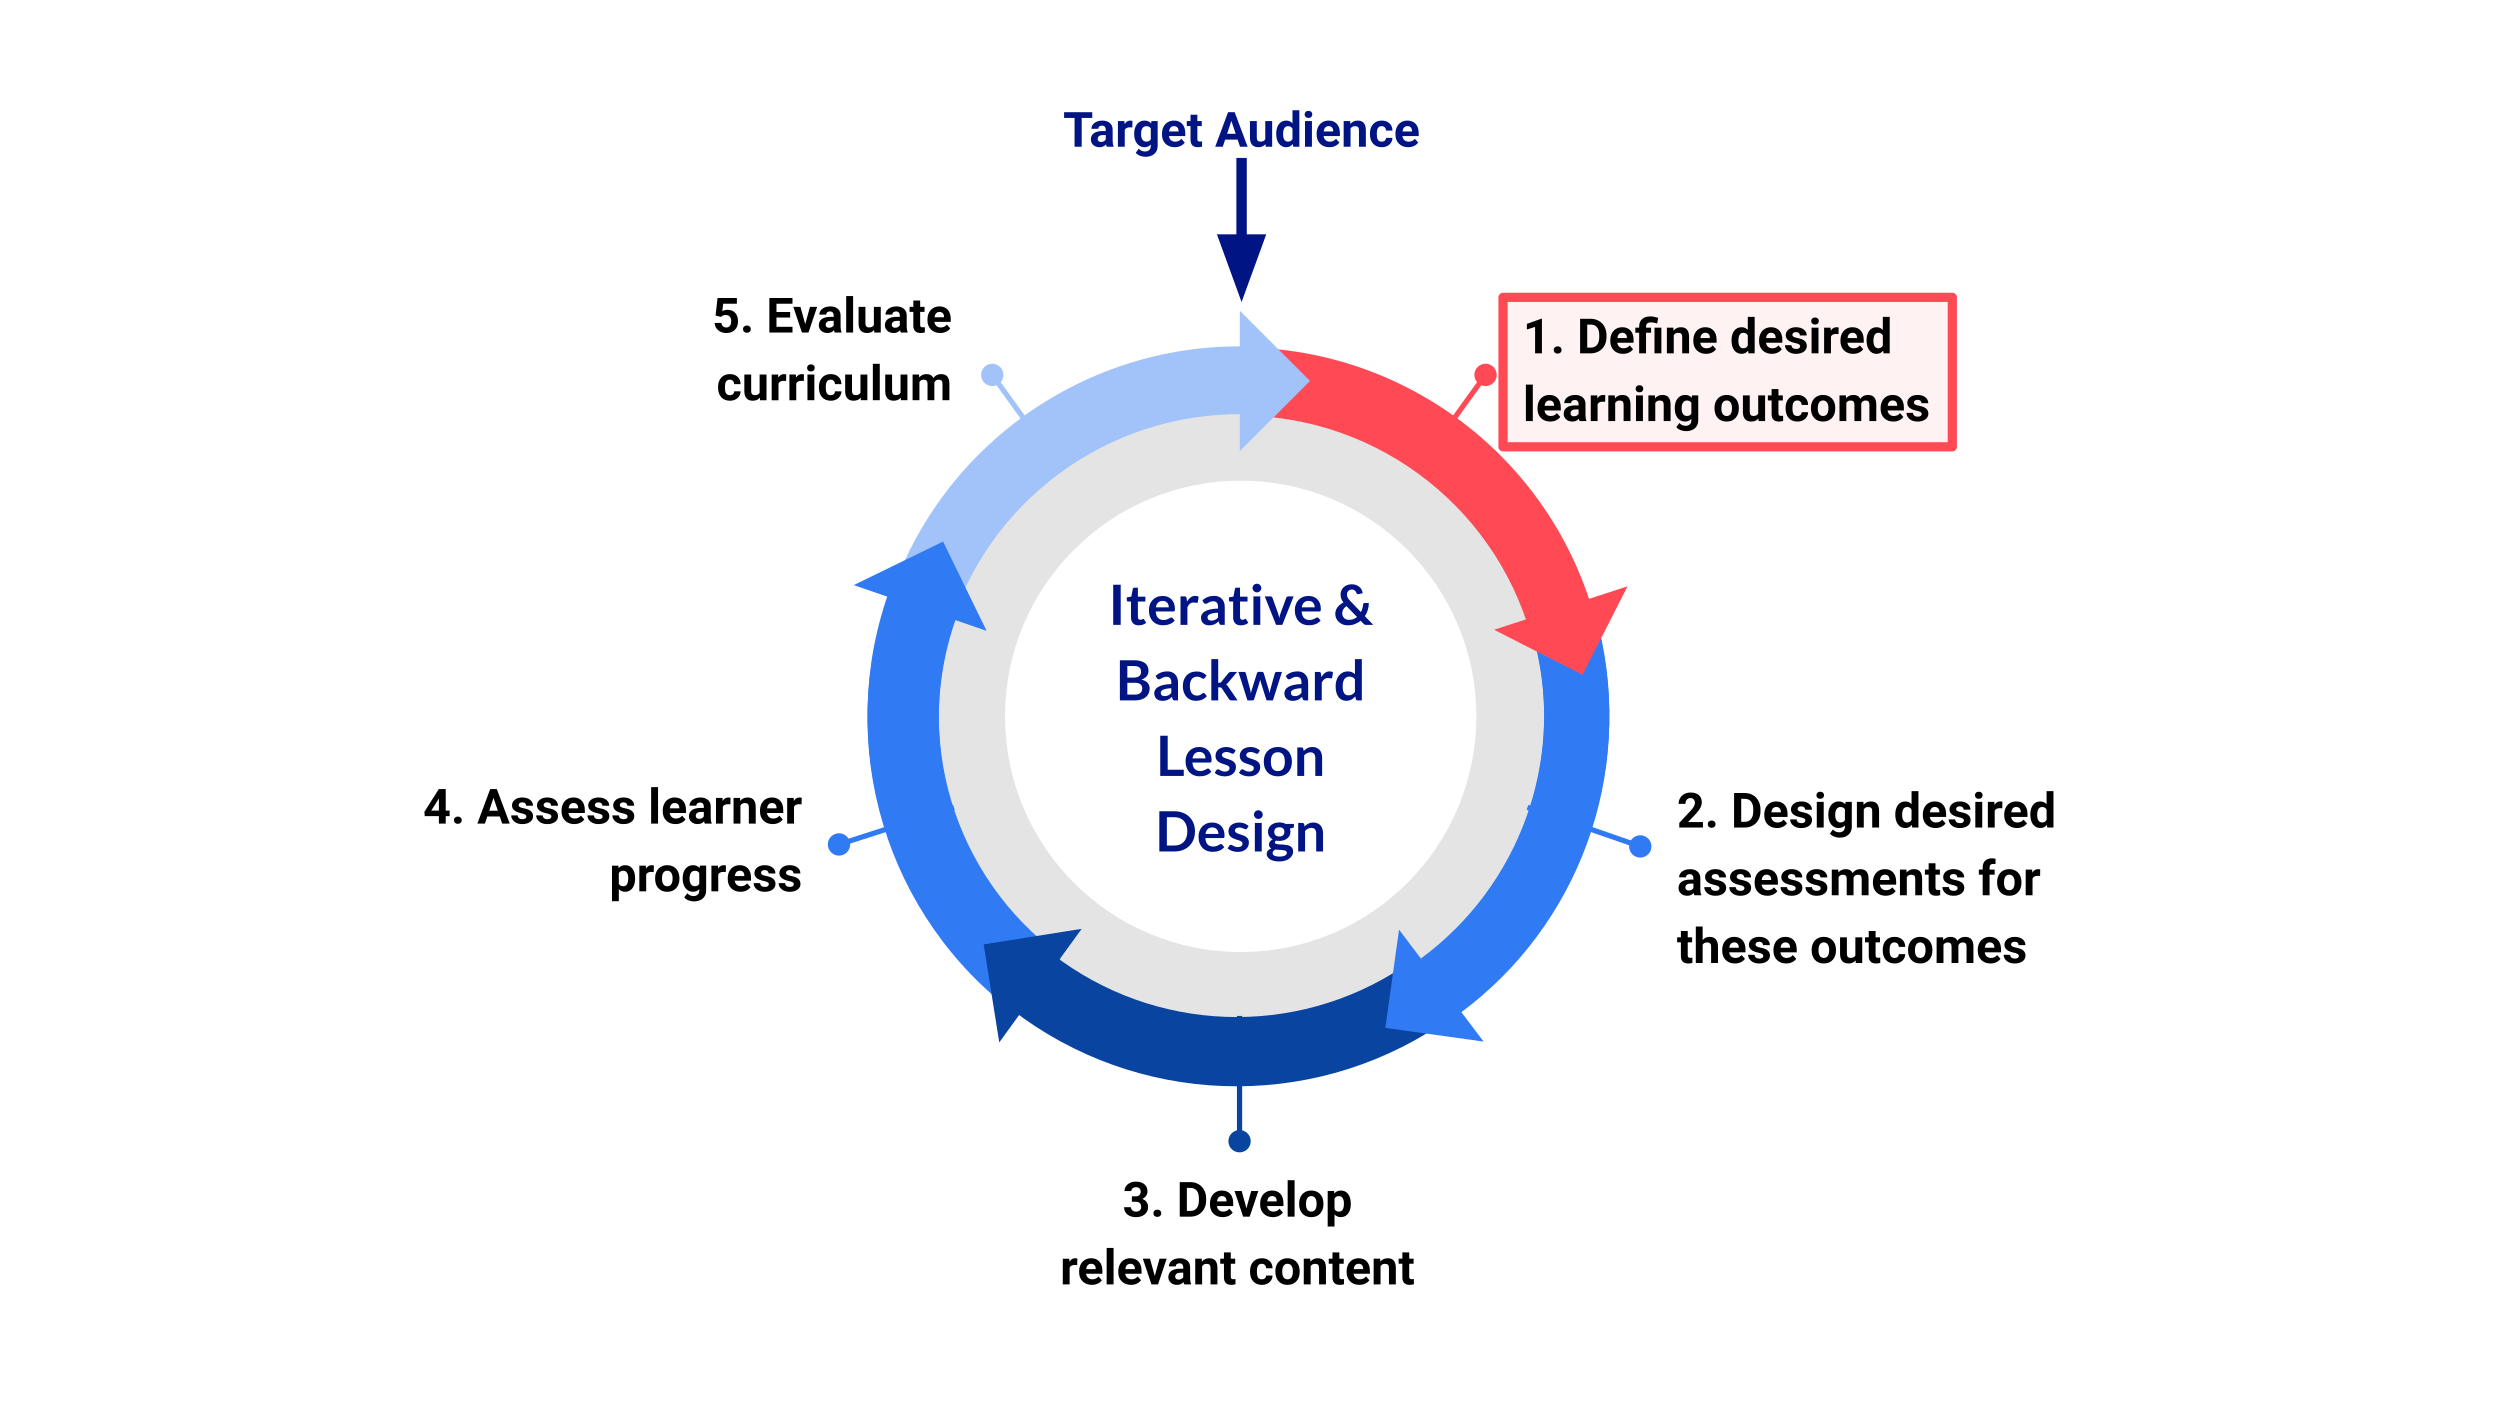 <?xml version="1.0" encoding="UTF-8" standalone="no"?>
<svg
   xmlns:dc="http://purl.org/dc/elements/1.1/"
   xmlns:cc="http://creativecommons.org/ns#"
   xmlns:rdf="http://www.w3.org/1999/02/22-rdf-syntax-ns#"
   xmlns:svg="http://www.w3.org/2000/svg"
   xmlns="http://www.w3.org/2000/svg"
   xmlns:xlink="http://www.w3.org/1999/xlink"
   xmlns:sodipodi="http://sodipodi.sourceforge.net/DTD/sodipodi-0.dtd"
   xmlns:inkscape="http://www.inkscape.org/namespaces/inkscape"
   version="1.1"
   viewBox="0.0 0.0 960.0 540.0"
   fill="none"
   stroke="none"
   stroke-linecap="square"
   stroke-miterlimit="10"
   id="svg2339"
   sodipodi:docname="cldt-step-1.svg"
   inkscape:version="1.0.2 (e86c8708, 2021-01-15)">
  <defs
     id="defs2343">
    <defs
       id="defs2212">
      <filter
         id="shadowFilter-p.1"
         filterUnits="userSpaceOnUse">
        <feGaussianBlur
           in="SourceAlpha"
           stdDeviation="2.5"
           result="blur"
           id="feGaussianBlur2199" />
        <feComponentTransfer
           in="blur"
           color-interpolation-filters="sRGB"
           id="feComponentTransfer2209">
          <feFuncR
             type="linear"
             slope="0"
             intercept="0.0"
             id="feFuncR2201" />
          <feFuncG
             type="linear"
             slope="0"
             intercept="0.0"
             id="feFuncG2203" />
          <feFuncB
             type="linear"
             slope="0"
             intercept="0.0"
             id="feFuncB2205" />
          <feFuncA
             type="linear"
             slope="0.4"
             intercept="0"
             id="feFuncA2207" />
        </feComponentTransfer>
      </filter>
    </defs>
    <defs
       id="defs2234">
      <filter
         id="shadowFilter-p.2"
         filterUnits="userSpaceOnUse">
        <feGaussianBlur
           in="SourceAlpha"
           stdDeviation="2.5"
           result="blur"
           id="feGaussianBlur2221" />
        <feComponentTransfer
           in="blur"
           color-interpolation-filters="sRGB"
           id="feComponentTransfer2231">
          <feFuncR
             type="linear"
             slope="0"
             intercept="0.0"
             id="feFuncR2223" />
          <feFuncG
             type="linear"
             slope="0"
             intercept="0.0"
             id="feFuncG2225" />
          <feFuncB
             type="linear"
             slope="0"
             intercept="0.0"
             id="feFuncB2227" />
          <feFuncA
             type="linear"
             slope="0.4"
             intercept="0"
             id="feFuncA2229" />
        </feComponentTransfer>
      </filter>
    </defs>
    <defs
       id="defs2268">
      <filter
         id="shadowFilter-p.3"
         filterUnits="userSpaceOnUse">
        <feGaussianBlur
           in="SourceAlpha"
           stdDeviation="2.5"
           result="blur"
           id="feGaussianBlur2255" />
        <feComponentTransfer
           in="blur"
           color-interpolation-filters="sRGB"
           id="feComponentTransfer2265">
          <feFuncR
             type="linear"
             slope="0"
             intercept="0.0"
             id="feFuncR2257" />
          <feFuncG
             type="linear"
             slope="0"
             intercept="0.0"
             id="feFuncG2259" />
          <feFuncB
             type="linear"
             slope="0"
             intercept="0.0"
             id="feFuncB2261" />
          <feFuncA
             type="linear"
             slope="0.4"
             intercept="0"
             id="feFuncA2263" />
        </feComponentTransfer>
      </filter>
    </defs>
    <defs
       id="defs2290">
      <filter
         id="shadowFilter-p.4"
         filterUnits="userSpaceOnUse">
        <feGaussianBlur
           in="SourceAlpha"
           stdDeviation="2.5"
           result="blur"
           id="feGaussianBlur2277" />
        <feComponentTransfer
           in="blur"
           color-interpolation-filters="sRGB"
           id="feComponentTransfer2287">
          <feFuncR
             type="linear"
             slope="0"
             intercept="0.0"
             id="feFuncR2279" />
          <feFuncG
             type="linear"
             slope="0"
             intercept="0.0"
             id="feFuncG2281" />
          <feFuncB
             type="linear"
             slope="0"
             intercept="0.0"
             id="feFuncB2283" />
          <feFuncA
             type="linear"
             slope="0.4"
             intercept="0"
             id="feFuncA2285" />
        </feComponentTransfer>
      </filter>
    </defs>
    <defs
       id="defs2314">
      <filter
         id="shadowFilter-p.5"
         filterUnits="userSpaceOnUse">
        <feGaussianBlur
           in="SourceAlpha"
           stdDeviation="2.5"
           result="blur"
           id="feGaussianBlur2301" />
        <feComponentTransfer
           in="blur"
           color-interpolation-filters="sRGB"
           id="feComponentTransfer2311">
          <feFuncR
             type="linear"
             slope="0"
             intercept="0.0"
             id="feFuncR2303" />
          <feFuncG
             type="linear"
             slope="0"
             intercept="0.0"
             id="feFuncG2305" />
          <feFuncB
             type="linear"
             slope="0"
             intercept="0.0"
             id="feFuncB2307" />
          <feFuncA
             type="linear"
             slope="0.4"
             intercept="0"
             id="feFuncA2309" />
        </feComponentTransfer>
      </filter>
    </defs>
  </defs>
  <sodipodi:namedview
     pagecolor="#ffffff"
     bordercolor="#666666"
     borderopacity="1"
     objecttolerance="10"
     gridtolerance="10"
     guidetolerance="10"
     inkscape:pageopacity="0"
     inkscape:pageshadow="2"
     inkscape:window-width="1920"
     inkscape:window-height="1147"
     id="namedview2341"
     showgrid="false"
     inkscape:zoom="1.7928661"
     inkscape:cx="456.49462"
     inkscape:cy="300.59321"
     inkscape:window-x="-1"
     inkscape:window-y="25"
     inkscape:window-maximized="0"
     inkscape:current-layer="svg2339" />
  <clipPath
     id="p.0">
    <path
       d="m0 0l960.0 0l0 540.0l-960.0 0l0 -540.0z"
       clip-rule="nonzero"
       id="path2126" />
  </clipPath>
  <path
     fill="#ffffff"
     d="M 0,0 H 960 V 540 H 0 Z"
     fill-rule="evenodd"
     id="path2129" />
  <rect
     style="fill:#ffd6d8;fill-opacity:0.302;stroke:#ff4955;stroke-width:3.541;stroke-linejoin:round;stroke-miterlimit:4;stroke-dasharray:none;stroke-opacity:1;stop-color:#000000"
     id="rect2908"
     width="172.523"
     height="57.379"
     x="577.164"
     y="114.184" />
  <path
     fill="#000000"
     fill-opacity="0.108"
     d="m 343.084,275.079 v 0 c 0,-73.641 59.698,-133.339 133.339,-133.339 v 0 c 35.364,0 69.279,14.048 94.285,39.054 25.006,25.006 39.054,58.921 39.054,94.285 v 0 c 0,73.641 -59.698,133.339 -133.339,133.339 v 0 c -73.641,0 -133.339,-59.698 -133.339,-133.339 z m 42.847,0 v 0 c 0,49.977 40.514,90.492 90.492,90.492 49.977,0 90.492,-40.514 90.492,-90.492 v 0 c 0,-49.977 -40.514,-90.492 -90.492,-90.492 v 0 c -49.977,0 -90.492,40.514 -90.492,90.492 z"
     fill-rule="evenodd"
     id="path2131" />
  <path
     fill="#000000"
     fill-opacity="0"
     d="m 572.958,140.484 -28.661,39.717"
     fill-rule="evenodd"
     id="path2133" />
  <path
     stroke="#0944a1"
     stroke-width="2"
     stroke-linejoin="round"
     stroke-linecap="butt"
     d="m 568.522,146.631 -24.226,33.57"
     fill-rule="evenodd"
     id="path2135"
     style="stroke:#ff4955;stroke-opacity:1;fill:#ff4955;fill-opacity:1" />
  <path
     fill="#0944a1"
     stroke="#0944a1"
     stroke-width="2"
     stroke-linecap="butt"
     d="m 572.373,141.295 c 1.473,1.063 1.806,3.12 0.743,4.593 -1.063,1.473 -3.12,1.806 -4.593,0.743 -1.473,-1.063 -1.806,-3.12 -0.743,-4.593 1.063,-1.473 3.12,-1.806 4.593,-0.743 z"
     fill-rule="nonzero"
     id="path2137"
     style="stroke:#ff4955;stroke-opacity:1;fill:#ff4955;fill-opacity:1" />
  <path
     fill="#000000"
     fill-opacity="0"
     d="m 575.803,108.769 h 205.26 v 70.299 H 575.803 Z"
     fill-rule="evenodd"
     id="path2139" />
  <path
     fill="#000000"
     d="m 592.1,135.689 h -2.625 v -10.141 l -3.156,0.969 v -2.141 l 5.5,-1.969 h 0.281 z m 4.547,-1.297 q 0,-0.625 0.422,-1.016 0.438,-0.391 1.062,-0.391 0.656,0 1.078,0.391 0.422,0.391 0.422,1.016 0,0.625 -0.422,1.016 -0.422,0.375 -1.078,0.375 -0.641,0 -1.062,-0.375 -0.422,-0.391 -0.422,-1.016 z m 10.113,1.297 v -13.266 h 4.078 q 1.75,0 3.125,0.797 1.391,0.781 2.156,2.234 0.781,1.453 0.781,3.297 v 0.609 q 0,1.859 -0.766,3.297 -0.766,1.438 -2.156,2.234 -1.375,0.781 -3.109,0.797 z m 2.734,-11.047 v 8.844 h 1.312 q 1.609,0 2.453,-1.047 0.844,-1.047 0.859,-2.984 v -0.703 q 0,-2.031 -0.844,-3.062 -0.828,-1.047 -2.438,-1.047 z m 13.75,11.234 q -2.172,0 -3.531,-1.328 -1.359,-1.344 -1.359,-3.547 v -0.266 q 0,-1.484 0.562,-2.641 0.578,-1.172 1.625,-1.797 1.062,-0.641 2.406,-0.641 2.031,0 3.188,1.281 1.156,1.266 1.156,3.609 v 1.062 h -6.266 q 0.125,0.969 0.766,1.562 0.641,0.578 1.625,0.578 1.516,0 2.375,-1.109 l 1.297,1.453 q -0.594,0.844 -1.609,1.312 -1,0.469 -2.234,0.469 z m -0.297,-8.094 q -0.781,0 -1.281,0.531 -0.484,0.531 -0.609,1.516 h 3.656 v -0.219 q -0.016,-0.875 -0.484,-1.344 -0.453,-0.484 -1.281,-0.484 z m 6.49,7.906 v -7.922 h -1.469 v -1.938 h 1.469 v -0.453 q 0.016,-1.859 1.141,-2.859 1.125,-1.016 3.172,-1.016 1.234,0 2.984,0.547 l -0.375,2.172 q -0.906,-0.266 -1.391,-0.344 -0.484,-0.078 -1.062,-0.078 -1.828,0 -1.828,1.641 v 0.391 h 1.938 v 1.938 h -1.938 v 7.922 z m 8.531,0 h -2.641 v -9.859 h 2.641 z m 4.6,-9.859 0.078,1.141 q 1.062,-1.312 2.828,-1.312 1.578,0 2.344,0.922 0.766,0.906 0.781,2.734 v 6.375 h -2.641 v -6.297 q 0,-0.844 -0.359,-1.219 -0.359,-0.375 -1.219,-0.375 -1.109,0 -1.656,0.937 v 6.953 h -2.641 v -9.859 z m 12.558,10.047 q -2.172,0 -3.531,-1.328 -1.359,-1.344 -1.359,-3.547 v -0.266 q 0,-1.484 0.562,-2.641 0.578,-1.172 1.625,-1.797 1.062,-0.641 2.406,-0.641 2.031,0 3.188,1.281 1.156,1.266 1.156,3.609 v 1.062 h -6.266 q 0.125,0.969 0.766,1.562 0.641,0.578 1.625,0.578 1.516,0 2.375,-1.109 l 1.297,1.453 q -0.594,0.844 -1.609,1.312 -1,0.469 -2.234,0.469 z m -0.297,-8.094 q -0.781,0 -1.281,0.531 -0.484,0.531 -0.609,1.516 h 3.656 v -0.219 q -0.016,-0.875 -0.484,-1.344 -0.453,-0.484 -1.281,-0.484 z m 10.074,2.906 q 0,-2.312 1.031,-3.672 1.047,-1.359 2.844,-1.359 1.438,0 2.375,1.062 v -5.031 h 2.641 v 14 h -2.375 l -0.125,-1.047 q -0.984,1.234 -2.531,1.234 -1.75,0 -2.812,-1.375 -1.047,-1.375 -1.047,-3.812 z m 2.641,0.188 q 0,1.391 0.484,2.125 0.484,0.734 1.406,0.734 1.219,0 1.719,-1.031 v -3.891 q -0.5,-1.016 -1.703,-1.016 -1.906,0 -1.906,3.078 z m 12.825,5 q -2.172,0 -3.531,-1.328 -1.359,-1.344 -1.359,-3.547 v -0.266 q 0,-1.484 0.562,-2.641 0.578,-1.172 1.625,-1.797 1.062,-0.641 2.406,-0.641 2.031,0 3.188,1.281 1.156,1.266 1.156,3.609 v 1.062 h -6.266 q 0.125,0.969 0.766,1.562 0.641,0.578 1.625,0.578 1.516,0 2.375,-1.109 l 1.297,1.453 q -0.594,0.844 -1.609,1.312 -1,0.469 -2.234,0.469 z m -0.297,-8.094 q -0.781,0 -1.281,0.531 -0.484,0.531 -0.609,1.516 h 3.656 v -0.219 q -0.016,-0.875 -0.484,-1.344 -0.453,-0.484 -1.281,-0.484 z m 11.178,5.188 q 0,-0.484 -0.484,-0.766 -0.469,-0.281 -1.516,-0.5 -3.531,-0.734 -3.531,-2.984 0,-1.312 1.094,-2.188 1.094,-0.875 2.844,-0.875 1.875,0 3,0.891 1.125,0.875 1.125,2.281 h -2.625 q 0,-0.562 -0.375,-0.922 -0.359,-0.375 -1.125,-0.375 -0.672,0 -1.031,0.297 -0.359,0.297 -0.359,0.766 0,0.438 0.406,0.703 0.422,0.266 1.406,0.469 0.984,0.188 1.656,0.438 2.078,0.766 2.078,2.656 0,1.344 -1.156,2.188 -1.156,0.828 -2.984,0.828 -1.234,0 -2.203,-0.438 -0.953,-0.453 -1.5,-1.219 -0.547,-0.766 -0.547,-1.672 h 2.484 q 0.047,0.703 0.531,1.078 0.484,0.375 1.281,0.375 0.766,0 1.141,-0.281 0.391,-0.297 0.391,-0.75 z m 7.045,2.719 h -2.656 v -9.859 h 2.656 z m -2.797,-12.406 q 0,-0.594 0.391,-0.969 0.391,-0.391 1.078,-0.391 0.672,0 1.062,0.391 0.406,0.375 0.406,0.969 0,0.594 -0.406,0.984 -0.391,0.375 -1.062,0.375 -0.672,0 -1.078,-0.375 -0.391,-0.391 -0.391,-0.984 z m 10.493,5.016 q -0.531,-0.062 -0.938,-0.062 -1.5,0 -1.969,1 v 6.453 h -2.625 v -9.859 h 2.484 l 0.078,1.172 q 0.781,-1.344 2.188,-1.344 0.438,0 0.828,0.109 z m 5.632,7.578 q -2.172,0 -3.531,-1.328 -1.359,-1.344 -1.359,-3.547 v -0.266 q 0,-1.484 0.562,-2.641 0.578,-1.172 1.625,-1.797 1.062,-0.641 2.406,-0.641 2.031,0 3.188,1.281 1.156,1.266 1.156,3.609 v 1.062 h -6.266 q 0.125,0.969 0.766,1.562 0.641,0.578 1.625,0.578 1.516,0 2.375,-1.109 l 1.297,1.453 q -0.594,0.844 -1.609,1.312 -1,0.469 -2.234,0.469 z m -0.297,-8.094 q -0.781,0 -1.281,0.531 -0.484,0.531 -0.609,1.516 h 3.656 v -0.219 q -0.016,-0.875 -0.484,-1.344 -0.453,-0.484 -1.281,-0.484 z m 5.428,2.906 q 0,-2.312 1.031,-3.672 1.047,-1.359 2.844,-1.359 1.438,0 2.375,1.062 v -5.031 h 2.641 v 14 h -2.375 l -0.125,-1.047 q -0.984,1.234 -2.531,1.234 -1.75,0 -2.812,-1.375 -1.047,-1.375 -1.047,-3.812 z m 2.641,0.188 q 0,1.391 0.484,2.125 0.484,0.734 1.406,0.734 1.219,0 1.719,-1.031 v -3.891 q -0.5,-1.016 -1.703,-1.016 -1.906,0 -1.906,3.078 z"
     fill-rule="nonzero"
     id="path2141" />
  <path
     fill="#000000"
     d="m 588.6,161.689 h -2.656 v -14 h 2.656 z m 6.696,0.188 q -2.172,0 -3.531,-1.328 -1.359,-1.344 -1.359,-3.547 v -0.266 q 0,-1.484 0.562,-2.641 0.578,-1.172 1.625,-1.797 1.062,-0.641 2.406,-0.641 2.031,0 3.188,1.281 1.156,1.266 1.156,3.609 v 1.062 h -6.266 q 0.125,0.969 0.766,1.562 0.641,0.578 1.625,0.578 1.516,0 2.375,-1.109 l 1.297,1.453 q -0.594,0.844 -1.609,1.312 -1,0.469 -2.234,0.469 z m -0.297,-8.094 q -0.781,0 -1.281,0.531 -0.484,0.531 -0.609,1.516 h 3.656 v -0.219 q -0.016,-0.875 -0.484,-1.344 -0.453,-0.484 -1.281,-0.484 z m 11.553,7.906 q -0.172,-0.359 -0.266,-0.891 -0.953,1.078 -2.484,1.078 -1.453,0 -2.406,-0.844 -0.938,-0.844 -0.938,-2.109 0,-1.578 1.156,-2.406 1.156,-0.844 3.359,-0.844 h 1.203 v -0.578 q 0,-0.672 -0.359,-1.078 -0.344,-0.422 -1.094,-0.422 -0.656,0 -1.047,0.328 -0.375,0.312 -0.375,0.875 h -2.625 q 0,-0.859 0.516,-1.578 0.531,-0.734 1.5,-1.141 0.969,-0.422 2.172,-0.422 1.812,0 2.875,0.922 1.078,0.906 1.078,2.562 v 4.266 q 0.016,1.406 0.391,2.125 v 0.156 z m -2.172,-1.828 q 0.578,0 1.062,-0.25 0.5,-0.266 0.734,-0.703 v -1.703 h -0.984 q -1.969,0 -2.094,1.375 l -0.016,0.156 q 0,0.484 0.344,0.812 0.344,0.312 0.953,0.312 z m 12.002,-5.562 q -0.531,-0.062 -0.938,-0.062 -1.5,0 -1.969,1 v 6.453 h -2.625 v -9.859 h 2.484 l 0.078,1.172 q 0.781,-1.344 2.188,-1.344 0.438,0 0.828,0.109 z m 3.695,-2.469 0.078,1.141 q 1.062,-1.312 2.828,-1.312 1.578,0 2.344,0.922 0.766,0.906 0.781,2.734 v 6.375 h -2.641 v -6.297 q 0,-0.844 -0.359,-1.219 -0.359,-0.375 -1.219,-0.375 -1.109,0 -1.656,0.938 v 6.953 h -2.641 v -9.859 z m 10.808,9.859 h -2.656 v -9.859 h 2.656 z m -2.797,-12.406 q 0,-0.594 0.391,-0.969 0.391,-0.391 1.078,-0.391 0.672,0 1.062,0.391 0.406,0.375 0.406,0.969 0,0.594 -0.406,0.984 -0.391,0.375 -1.062,0.375 -0.672,0 -1.078,-0.375 -0.391,-0.391 -0.391,-0.984 z m 7.384,2.547 0.078,1.141 q 1.062,-1.312 2.828,-1.312 1.578,0 2.344,0.922 0.766,0.906 0.781,2.734 v 6.375 h -2.641 v -6.297 q 0,-0.844 -0.359,-1.219 -0.359,-0.375 -1.219,-0.375 -1.109,0 -1.656,0.938 v 6.953 h -2.641 v -9.859 z m 7.636,4.859 q 0,-2.266 1.078,-3.641 1.078,-1.391 2.922,-1.391 1.609,0 2.516,1.109 l 0.109,-0.938 h 2.391 v 9.531 q 0,1.297 -0.594,2.25 -0.578,0.953 -1.656,1.453 -1.062,0.5 -2.484,0.5 -1.094,0 -2.125,-0.438 -1.016,-0.422 -1.547,-1.109 l 1.156,-1.594 q 0.984,1.094 2.391,1.094 1.047,0 1.625,-0.562 0.594,-0.562 0.594,-1.578 v -0.531 q -0.922,1.031 -2.406,1.031 -1.766,0 -2.875,-1.391 -1.094,-1.391 -1.094,-3.688 z m 2.641,0.188 q 0,1.344 0.531,2.109 0.547,0.75 1.484,0.75 1.203,0 1.719,-0.891 v -4.156 q -0.531,-0.891 -1.703,-0.891 -0.953,0 -1.5,0.781 -0.531,0.766 -0.531,2.297 z m 12.623,-0.203 q 0,-1.469 0.562,-2.609 0.578,-1.156 1.641,-1.781 1.062,-0.625 2.453,-0.625 2,0 3.266,1.219 1.266,1.219 1.406,3.312 l 0.016,0.672 q 0,2.266 -1.266,3.641 -1.266,1.375 -3.406,1.375 -2.125,0 -3.406,-1.359 -1.266,-1.375 -1.266,-3.734 z m 2.641,0.188 q 0,1.406 0.531,2.156 0.531,0.734 1.516,0.734 0.953,0 1.484,-0.734 0.547,-0.734 0.547,-2.344 0,-1.375 -0.547,-2.125 -0.531,-0.766 -1.516,-0.766 -0.953,0 -1.484,0.75 -0.531,0.75 -0.531,2.328 z m 14.236,3.828 q -0.984,1.188 -2.703,1.188 -1.594,0 -2.422,-0.906 -0.828,-0.922 -0.844,-2.672 v -6.469 h 2.625 v 6.375 q 0,1.531 1.406,1.531 1.344,0 1.844,-0.922 v -6.984 h 2.641 v 9.859 h -2.484 z m 7.674,-11.281 v 2.422 h 1.688 v 1.938 h -1.688 v 4.922 q 0,0.547 0.203,0.781 0.219,0.234 0.812,0.234 0.438,0 0.781,-0.062 v 2 q -0.781,0.234 -1.594,0.234 -2.781,0 -2.828,-2.797 v -5.312 h -1.438 v -1.938 h 1.438 v -2.422 z m 7.257,10.344 q 0.734,0 1.188,-0.391 0.453,-0.406 0.469,-1.078 h 2.469 q 0,1 -0.547,1.844 -0.531,0.828 -1.469,1.297 -0.938,0.453 -2.062,0.453 -2.109,0 -3.344,-1.344 -1.219,-1.344 -1.219,-3.719 v -0.172 q 0,-2.281 1.219,-3.625 1.219,-1.359 3.328,-1.359 1.844,0 2.953,1.047 1.125,1.047 1.141,2.797 h -2.469 q -0.016,-0.766 -0.469,-1.234 -0.453,-0.484 -1.203,-0.484 -0.922,0 -1.391,0.672 -0.469,0.672 -0.469,2.172 v 0.266 q 0,1.531 0.453,2.203 0.469,0.656 1.422,0.656 z m 5.213,-3.078 q 0,-1.469 0.562,-2.609 0.578,-1.156 1.641,-1.781 1.062,-0.625 2.453,-0.625 2,0 3.266,1.219 1.266,1.219 1.406,3.312 l 0.016,0.672 q 0,2.266 -1.266,3.641 -1.266,1.375 -3.406,1.375 -2.125,0 -3.406,-1.359 -1.266,-1.375 -1.266,-3.734 z m 2.641,0.188 q 0,1.406 0.531,2.156 0.531,0.734 1.516,0.734 0.953,0 1.484,-0.734 0.547,-0.734 0.547,-2.344 0,-1.375 -0.547,-2.125 -0.531,-0.766 -1.516,-0.766 -0.953,0 -1.484,0.75 -0.531,0.75 -0.531,2.328 z m 10.799,-5.031 0.078,1.109 q 1.047,-1.281 2.828,-1.281 1.906,0 2.625,1.5 1.031,-1.5 2.953,-1.5 1.609,0 2.391,0.938 0.781,0.922 0.781,2.797 v 6.297 h -2.641 v -6.281 q 0,-0.844 -0.328,-1.219 -0.328,-0.391 -1.156,-0.391 -1.188,0 -1.641,1.125 v 6.766 h -2.625 v -6.281 q 0,-0.844 -0.344,-1.219 -0.328,-0.391 -1.141,-0.391 -1.125,0 -1.625,0.922 v 6.969 h -2.625 v -9.859 z m 18.214,10.047 q -2.172,0 -3.531,-1.328 -1.359,-1.344 -1.359,-3.547 v -0.266 q 0,-1.484 0.562,-2.641 0.578,-1.172 1.625,-1.797 1.062,-0.641 2.406,-0.641 2.031,0 3.188,1.281 1.156,1.266 1.156,3.609 v 1.062 h -6.266 q 0.125,0.969 0.766,1.562 0.641,0.578 1.625,0.578 1.516,0 2.375,-1.109 l 1.297,1.453 q -0.594,0.844 -1.609,1.312 -1,0.469 -2.234,0.469 z m -0.297,-8.094 q -0.781,0 -1.281,0.531 -0.484,0.531 -0.609,1.516 h 3.656 v -0.219 q -0.016,-0.875 -0.484,-1.344 -0.453,-0.484 -1.281,-0.484 z m 11.178,5.188 q 0,-0.484 -0.484,-0.766 -0.469,-0.281 -1.516,-0.5 -3.531,-0.734 -3.531,-2.984 0,-1.312 1.094,-2.188 1.094,-0.875 2.844,-0.875 1.875,0 3,0.891 1.125,0.875 1.125,2.281 h -2.625 q 0,-0.562 -0.375,-0.922 -0.359,-0.375 -1.125,-0.375 -0.672,0 -1.031,0.297 -0.359,0.297 -0.359,0.766 0,0.438 0.406,0.703 0.422,0.266 1.406,0.469 0.984,0.188 1.656,0.438 2.078,0.766 2.078,2.656 0,1.344 -1.156,2.188 -1.156,0.828 -2.984,0.828 -1.234,0 -2.203,-0.438 -0.953,-0.453 -1.5,-1.219 -0.547,-0.766 -0.547,-1.672 h 2.484 q 0.047,0.703 0.531,1.078 0.484,0.375 1.281,0.375 0.766,0 1.141,-0.281 0.391,-0.297 0.391,-0.75 z"
     fill-rule="nonzero"
     id="path2143" />
  <path
     fill="#000000"
     fill-opacity="0"
     d="M 633.916,326.437 587.491,310.343"
     fill-rule="evenodd"
     id="path2145" />
  <path
     stroke="#307bf3"
     stroke-width="2"
     stroke-linejoin="round"
     stroke-linecap="butt"
     d="M 626.754,323.954 587.491,310.343"
     fill-rule="evenodd"
     id="path2147" />
  <path
     fill="#307bf3"
     stroke="#307bf3"
     stroke-width="2"
     stroke-linecap="butt"
     d="m 632.971,326.109 c -0.595,1.717 -2.469,2.626 -4.186,2.031 -1.717,-0.595 -2.626,-2.469 -2.031,-4.186 0.595,-1.717 2.469,-2.626 4.186,-2.031 1.717,0.595 2.626,2.469 2.031,4.186 z"
     fill-rule="nonzero"
     id="path2149" />
  <path
     fill="#000000"
     fill-opacity="0"
     d="m 634.932,290.866 h 189.575 v 70.299 H 634.932 Z"
     fill-rule="evenodd"
     id="path2151" />
  <path
     fill="#000000"
     d="m 653.932,317.786 h -9.094 v -1.797 l 4.281,-4.578 q 0.891,-0.969 1.312,-1.688 0.422,-0.719 0.422,-1.359 0,-0.891 -0.453,-1.391 -0.438,-0.516 -1.266,-0.516 -0.891,0 -1.406,0.625 -0.516,0.609 -0.516,1.609 h -2.641 q 0,-1.203 0.578,-2.203 0.578,-1.016 1.625,-1.578 1.062,-0.578 2.406,-0.578 2.047,0 3.172,0.984 1.141,0.984 1.141,2.781 0,0.984 -0.516,2.016 -0.5,1.016 -1.734,2.375 l -3.016,3.172 h 5.703 z m 1.844,-1.297 q 0,-0.625 0.422,-1.016 0.438,-0.391 1.062,-0.391 0.656,0 1.078,0.391 0.422,0.391 0.422,1.016 0,0.625 -0.422,1.016 -0.422,0.375 -1.078,0.375 -0.641,0 -1.062,-0.375 -0.422,-0.391 -0.422,-1.016 z m 10.113,1.297 v -13.266 h 4.078 q 1.75,0 3.125,0.797 1.391,0.781 2.156,2.234 0.781,1.453 0.781,3.297 v 0.609 q 0,1.859 -0.766,3.297 -0.766,1.438 -2.156,2.234 -1.375,0.781 -3.109,0.797 z m 2.734,-11.047 v 8.844 h 1.312 q 1.609,0 2.453,-1.047 0.844,-1.047 0.859,-2.984 v -0.703 q 0,-2.031 -0.844,-3.062 -0.828,-1.047 -2.438,-1.047 z m 13.75,11.234 q -2.172,0 -3.531,-1.328 -1.359,-1.344 -1.359,-3.547 v -0.266 q 0,-1.484 0.562,-2.641 0.578,-1.172 1.625,-1.797 1.062,-0.641 2.406,-0.641 2.031,0 3.188,1.281 1.156,1.266 1.156,3.609 v 1.062 h -6.266 q 0.125,0.969 0.766,1.562 0.641,0.578 1.625,0.578 1.516,0 2.375,-1.109 l 1.297,1.453 q -0.594,0.844 -1.609,1.312 -1,0.469 -2.234,0.469 z m -0.297,-8.094 q -0.781,0 -1.281,0.531 -0.484,0.531 -0.609,1.516 h 3.656 v -0.219 q -0.016,-0.875 -0.484,-1.344 -0.453,-0.484 -1.281,-0.484 z m 11.178,5.188 q 0,-0.484 -0.484,-0.766 -0.469,-0.281 -1.516,-0.5 -3.531,-0.734 -3.531,-2.984 0,-1.312 1.094,-2.188 1.094,-0.875 2.844,-0.875 1.875,0 3,0.891 1.125,0.875 1.125,2.281 h -2.625 q 0,-0.562 -0.375,-0.922 -0.359,-0.375 -1.125,-0.375 -0.672,0 -1.031,0.297 -0.359,0.297 -0.359,0.766 0,0.438 0.406,0.703 0.422,0.266 1.406,0.469 0.984,0.188 1.656,0.438 2.078,0.766 2.078,2.656 0,1.344 -1.156,2.188 -1.156,0.828 -2.984,0.828 -1.234,0 -2.203,-0.438 -0.953,-0.453 -1.5,-1.219 -0.547,-0.766 -0.547,-1.672 h 2.484 q 0.047,0.703 0.531,1.078 0.484,0.375 1.281,0.375 0.766,0 1.141,-0.281 0.391,-0.297 0.391,-0.75 z m 7.045,2.719 h -2.656 v -9.859 h 2.656 z m -2.797,-12.406 q 0,-0.594 0.391,-0.969 0.391,-0.391 1.078,-0.391 0.672,0 1.062,0.391 0.406,0.375 0.406,0.969 0,0.594 -0.406,0.984 -0.391,0.375 -1.062,0.375 -0.672,0 -1.078,-0.375 -0.391,-0.391 -0.391,-0.984 z m 4.571,7.406 q 0,-2.266 1.078,-3.641 1.078,-1.391 2.922,-1.391 1.609,0 2.516,1.109 l 0.109,-0.938 h 2.391 v 9.531 q 0,1.297 -0.594,2.25 -0.578,0.953 -1.656,1.453 -1.062,0.5 -2.484,0.5 -1.094,0 -2.125,-0.438 -1.016,-0.422 -1.547,-1.109 l 1.156,-1.594 q 0.984,1.094 2.391,1.094 1.047,0 1.625,-0.562 0.594,-0.562 0.594,-1.578 v -0.531 q -0.922,1.031 -2.406,1.031 -1.766,0 -2.875,-1.391 -1.094,-1.391 -1.094,-3.688 z m 2.641,0.188 q 0,1.344 0.531,2.109 0.547,0.75 1.484,0.75 1.203,0 1.719,-0.891 v -4.156 q -0.531,-0.891 -1.703,-0.891 -0.953,0 -1.5,0.781 -0.531,0.766 -0.531,2.297 z m 10.821,-5.047 0.078,1.141 q 1.062,-1.312 2.828,-1.312 1.578,0 2.344,0.922 0.766,0.906 0.781,2.734 v 6.375 h -2.641 v -6.297 q 0,-0.844 -0.359,-1.219 -0.359,-0.375 -1.219,-0.375 -1.109,0 -1.656,0.938 v 6.953 h -2.641 v -9.859 z m 12.251,4.859 q 0,-2.312 1.031,-3.672 1.047,-1.359 2.844,-1.359 1.438,0 2.375,1.062 v -5.031 h 2.641 v 14 h -2.375 l -0.125,-1.047 q -0.984,1.234 -2.531,1.234 -1.75,0 -2.812,-1.375 -1.047,-1.375 -1.047,-3.812 z m 2.641,0.188 q 0,1.391 0.484,2.125 0.484,0.734 1.406,0.734 1.219,0 1.719,-1.031 v -3.891 q -0.5,-1.016 -1.703,-1.016 -1.906,0 -1.906,3.078 z m 12.825,5 q -2.172,0 -3.531,-1.328 -1.359,-1.344 -1.359,-3.547 v -0.266 q 0,-1.484 0.562,-2.641 0.578,-1.172 1.625,-1.797 1.062,-0.641 2.406,-0.641 2.031,0 3.188,1.281 1.156,1.266 1.156,3.609 v 1.062 h -6.266 q 0.125,0.969 0.766,1.562 0.641,0.578 1.625,0.578 1.516,0 2.375,-1.109 l 1.297,1.453 q -0.594,0.844 -1.609,1.312 -1,0.469 -2.234,0.469 z m -0.297,-8.094 q -0.781,0 -1.281,0.531 -0.484,0.531 -0.609,1.516 h 3.656 v -0.219 q -0.016,-0.875 -0.484,-1.344 -0.453,-0.484 -1.281,-0.484 z m 11.178,5.188 q 0,-0.484 -0.484,-0.766 -0.469,-0.281 -1.516,-0.5 -3.531,-0.734 -3.531,-2.984 0,-1.312 1.094,-2.188 1.094,-0.875 2.844,-0.875 1.875,0 3,0.891 1.125,0.875 1.125,2.281 h -2.625 q 0,-0.562 -0.375,-0.922 -0.359,-0.375 -1.125,-0.375 -0.672,0 -1.031,0.297 -0.359,0.297 -0.359,0.766 0,0.438 0.406,0.703 0.422,0.266 1.406,0.469 0.984,0.188 1.656,0.438 2.078,0.766 2.078,2.656 0,1.344 -1.156,2.188 -1.156,0.828 -2.984,0.828 -1.234,0 -2.203,-0.438 -0.953,-0.453 -1.5,-1.219 -0.547,-0.766 -0.547,-1.672 h 2.484 q 0.047,0.703 0.531,1.078 0.484,0.375 1.281,0.375 0.766,0 1.141,-0.281 0.391,-0.297 0.391,-0.75 z m 7.045,2.719 h -2.656 v -9.859 h 2.656 z m -2.797,-12.406 q 0,-0.594 0.391,-0.969 0.391,-0.391 1.078,-0.391 0.672,0 1.062,0.391 0.406,0.375 0.406,0.969 0,0.594 -0.406,0.984 -0.391,0.375 -1.062,0.375 -0.672,0 -1.078,-0.375 -0.391,-0.391 -0.391,-0.984 z m 10.493,5.016 q -0.531,-0.062 -0.938,-0.062 -1.5,0 -1.969,1 v 6.453 h -2.625 v -9.859 h 2.484 l 0.078,1.172 q 0.781,-1.344 2.188,-1.344 0.438,0 0.828,0.109 z m 5.632,7.578 q -2.172,0 -3.531,-1.328 -1.359,-1.344 -1.359,-3.547 v -0.266 q 0,-1.484 0.562,-2.641 0.578,-1.172 1.625,-1.797 1.062,-0.641 2.406,-0.641 2.031,0 3.188,1.281 1.156,1.266 1.156,3.609 v 1.062 h -6.266 q 0.125,0.969 0.766,1.562 0.641,0.578 1.625,0.578 1.516,0 2.375,-1.109 l 1.297,1.453 q -0.594,0.844 -1.609,1.312 -1,0.469 -2.234,0.469 z m -0.297,-8.094 q -0.781,0 -1.281,0.531 -0.484,0.531 -0.609,1.516 h 3.656 v -0.219 q -0.016,-0.875 -0.484,-1.344 -0.453,-0.484 -1.281,-0.484 z m 5.428,2.906 q 0,-2.312 1.031,-3.672 1.047,-1.359 2.844,-1.359 1.438,0 2.375,1.062 v -5.031 h 2.641 v 14 h -2.375 l -0.125,-1.047 q -0.984,1.234 -2.531,1.234 -1.75,0 -2.812,-1.375 -1.047,-1.375 -1.047,-3.812 z m 2.641,0.188 q 0,1.391 0.484,2.125 0.484,0.734 1.406,0.734 1.219,0 1.719,-1.031 v -3.891 q -0.5,-1.016 -1.703,-1.016 -1.906,0 -1.906,3.078 z"
     fill-rule="nonzero"
     id="path2153" />
  <path
     fill="#000000"
     d="m 650.65,343.786 q -0.172,-0.359 -0.266,-0.891 -0.953,1.078 -2.484,1.078 -1.453,0 -2.406,-0.844 -0.938,-0.844 -0.938,-2.109 0,-1.578 1.156,-2.406 1.156,-0.844 3.359,-0.844 h 1.203 v -0.578 q 0,-0.672 -0.359,-1.078 -0.344,-0.422 -1.094,-0.422 -0.656,0 -1.047,0.328 -0.375,0.312 -0.375,0.875 h -2.625 q 0,-0.859 0.516,-1.578 0.531,-0.734 1.5,-1.141 0.969,-0.422 2.172,-0.422 1.812,0 2.875,0.922 1.078,0.906 1.078,2.562 v 4.266 q 0.016,1.406 0.391,2.125 v 0.156 z m -2.172,-1.828 q 0.578,0 1.062,-0.25 0.5,-0.266 0.734,-0.703 v -1.703 h -0.984 q -1.969,0 -2.094,1.375 l -0.016,0.156 q 0,0.484 0.344,0.812 0.344,0.312 0.953,0.312 z m 11.799,-0.891 q 0,-0.484 -0.484,-0.766 -0.469,-0.281 -1.516,-0.5 -3.531,-0.734 -3.531,-2.984 0,-1.312 1.094,-2.188 1.094,-0.875 2.844,-0.875 1.875,0 3,0.891 1.125,0.875 1.125,2.281 h -2.625 q 0,-0.562 -0.375,-0.922 -0.359,-0.375 -1.125,-0.375 -0.672,0 -1.031,0.297 -0.359,0.297 -0.359,0.766 0,0.438 0.406,0.703 0.422,0.266 1.406,0.469 0.984,0.188 1.656,0.438 2.078,0.766 2.078,2.656 0,1.344 -1.156,2.188 -1.156,0.828 -2.984,0.828 -1.234,0 -2.203,-0.438 -0.953,-0.453 -1.5,-1.219 -0.547,-0.766 -0.547,-1.672 h 2.484 q 0.047,0.703 0.531,1.078 0.484,0.375 1.281,0.375 0.766,0 1.141,-0.281 0.391,-0.297 0.391,-0.75 z m 9.592,0 q 0,-0.484 -0.484,-0.766 -0.469,-0.281 -1.516,-0.5 -3.531,-0.734 -3.531,-2.984 0,-1.312 1.094,-2.188 1.094,-0.875 2.844,-0.875 1.875,0 3,0.891 1.125,0.875 1.125,2.281 h -2.625 q 0,-0.562 -0.375,-0.922 -0.359,-0.375 -1.125,-0.375 -0.672,0 -1.031,0.297 -0.359,0.297 -0.359,0.766 0,0.438 0.406,0.703 0.422,0.266 1.406,0.469 0.984,0.188 1.656,0.438 2.078,0.766 2.078,2.656 0,1.344 -1.156,2.188 -1.156,0.828 -2.984,0.828 -1.234,0 -2.203,-0.438 -0.953,-0.453 -1.5,-1.219 -0.547,-0.766 -0.547,-1.672 h 2.484 q 0.047,0.703 0.531,1.078 0.484,0.375 1.281,0.375 0.766,0 1.141,-0.281 0.391,-0.297 0.391,-0.75 z m 8.795,2.906 q -2.172,0 -3.531,-1.328 -1.359,-1.344 -1.359,-3.547 v -0.266 q 0,-1.484 0.562,-2.641 0.578,-1.172 1.625,-1.797 1.062,-0.641 2.406,-0.641 2.031,0 3.188,1.281 1.156,1.266 1.156,3.609 v 1.062 h -6.266 q 0.125,0.969 0.766,1.562 0.641,0.578 1.625,0.578 1.516,0 2.375,-1.109 l 1.297,1.453 q -0.594,0.844 -1.609,1.312 -1,0.469 -2.234,0.469 z m -0.297,-8.094 q -0.781,0 -1.281,0.531 -0.484,0.531 -0.609,1.516 h 3.656 v -0.219 q -0.016,-0.875 -0.484,-1.344 -0.453,-0.484 -1.281,-0.484 z m 11.178,5.188 q 0,-0.484 -0.484,-0.766 -0.469,-0.281 -1.516,-0.5 -3.531,-0.734 -3.531,-2.984 0,-1.312 1.094,-2.188 1.094,-0.875 2.844,-0.875 1.875,0 3,0.891 1.125,0.875 1.125,2.281 h -2.625 q 0,-0.562 -0.375,-0.922 -0.359,-0.375 -1.125,-0.375 -0.672,0 -1.031,0.297 -0.359,0.297 -0.359,0.766 0,0.438 0.406,0.703 0.422,0.266 1.406,0.469 0.984,0.188 1.656,0.438 2.078,0.766 2.078,2.656 0,1.344 -1.156,2.188 -1.156,0.828 -2.984,0.828 -1.234,0 -2.203,-0.438 -0.953,-0.453 -1.5,-1.219 -0.547,-0.766 -0.547,-1.672 h 2.484 q 0.047,0.703 0.531,1.078 0.484,0.375 1.281,0.375 0.766,0 1.141,-0.281 0.391,-0.297 0.391,-0.75 z m 9.592,0 q 0,-0.484 -0.484,-0.766 -0.469,-0.281 -1.516,-0.5 -3.531,-0.734 -3.531,-2.984 0,-1.312 1.094,-2.188 1.094,-0.875 2.844,-0.875 1.875,0 3,0.891 1.125,0.875 1.125,2.281 h -2.625 q 0,-0.562 -0.375,-0.922 -0.359,-0.375 -1.125,-0.375 -0.672,0 -1.031,0.297 -0.359,0.297 -0.359,0.766 0,0.438 0.406,0.703 0.422,0.266 1.406,0.469 0.984,0.188 1.656,0.438 2.078,0.766 2.078,2.656 0,1.344 -1.156,2.188 -1.156,0.828 -2.984,0.828 -1.234,0 -2.203,-0.438 -0.953,-0.453 -1.5,-1.219 -0.547,-0.766 -0.547,-1.672 h 2.484 q 0.047,0.703 0.531,1.078 0.484,0.375 1.281,0.375 0.766,0 1.141,-0.281 0.391,-0.297 0.391,-0.75 z m 6.733,-7.141 0.078,1.109 q 1.047,-1.281 2.828,-1.281 1.906,0 2.625,1.5 1.031,-1.5 2.953,-1.5 1.609,0 2.391,0.938 0.781,0.922 0.781,2.797 v 6.297 h -2.641 v -6.281 q 0,-0.844 -0.328,-1.219 -0.328,-0.391 -1.156,-0.391 -1.188,0 -1.641,1.125 v 6.766 h -2.625 v -6.281 q 0,-0.844 -0.344,-1.219 -0.328,-0.391 -1.141,-0.391 -1.125,0 -1.625,0.922 v 6.969 h -2.625 v -9.859 z m 18.214,10.047 q -2.172,0 -3.531,-1.328 -1.359,-1.344 -1.359,-3.547 v -0.266 q 0,-1.484 0.562,-2.641 0.578,-1.172 1.625,-1.797 1.062,-0.641 2.406,-0.641 2.031,0 3.188,1.281 1.156,1.266 1.156,3.609 v 1.062 h -6.266 q 0.125,0.969 0.766,1.562 0.641,0.578 1.625,0.578 1.516,0 2.375,-1.109 l 1.297,1.453 q -0.594,0.844 -1.609,1.312 -1,0.469 -2.234,0.469 z m -0.297,-8.094 q -0.781,0 -1.281,0.531 -0.484,0.531 -0.609,1.516 h 3.656 v -0.219 q -0.016,-0.875 -0.484,-1.344 -0.453,-0.484 -1.281,-0.484 z m 8.272,-1.953 0.078,1.141 q 1.062,-1.312 2.828,-1.312 1.578,0 2.344,0.922 0.766,0.906 0.781,2.734 v 6.375 h -2.641 v -6.297 q 0,-0.844 -0.359,-1.219 -0.359,-0.375 -1.219,-0.375 -1.109,0 -1.656,0.938 v 6.953 h -2.641 v -9.859 z m 11.167,-2.422 v 2.422 h 1.688 v 1.938 h -1.688 v 4.922 q 0,0.547 0.203,0.781 0.219,0.234 0.812,0.234 0.438,0 0.781,-0.062 v 2 q -0.781,0.234 -1.594,0.234 -2.781,0 -2.828,-2.797 v -5.312 h -1.438 v -1.938 h 1.438 v -2.422 z m 8.491,9.562 q 0,-0.484 -0.484,-0.766 -0.469,-0.281 -1.516,-0.5 -3.531,-0.734 -3.531,-2.984 0,-1.312 1.094,-2.188 1.094,-0.875 2.844,-0.875 1.875,0 3,0.891 1.125,0.875 1.125,2.281 h -2.625 q 0,-0.562 -0.375,-0.922 -0.359,-0.375 -1.125,-0.375 -0.672,0 -1.031,0.297 -0.359,0.297 -0.359,0.766 0,0.438 0.406,0.703 0.422,0.266 1.406,0.469 0.984,0.188 1.656,0.438 2.078,0.766 2.078,2.656 0,1.344 -1.156,2.188 -1.156,0.828 -2.984,0.828 -1.234,0 -2.203,-0.438 -0.953,-0.453 -1.5,-1.219 -0.547,-0.766 -0.547,-1.672 h 2.484 q 0.047,0.703 0.531,1.078 0.484,0.375 1.281,0.375 0.766,0 1.141,-0.281 0.391,-0.297 0.391,-0.75 z m 9.629,2.719 v -7.922 h -1.469 v -1.938 h 1.469 v -0.828 q 0,-1.672 0.953,-2.578 0.953,-0.922 2.656,-0.922 0.547,0 1.344,0.188 l -0.031,2.047 q -0.328,-0.094 -0.797,-0.094 -1.484,0 -1.484,1.391 v 0.797 h 1.953 v 1.938 h -1.953 v 7.922 z m 5.546,-5.016 q 0,-1.469 0.562,-2.609 0.578,-1.156 1.641,-1.781 1.062,-0.625 2.453,-0.625 2,0 3.266,1.219 1.266,1.219 1.406,3.312 l 0.016,0.672 q 0,2.266 -1.266,3.641 -1.266,1.375 -3.406,1.375 -2.125,0 -3.406,-1.359 -1.266,-1.375 -1.266,-3.734 z m 2.641,0.188 q 0,1.406 0.531,2.156 0.531,0.734 1.516,0.734 0.953,0 1.484,-0.734 0.547,-0.734 0.547,-2.344 0,-1.375 -0.547,-2.125 -0.531,-0.766 -1.516,-0.766 -0.953,0 -1.484,0.75 -0.531,0.75 -0.531,2.328 z m 13.861,-2.562 q -0.531,-0.062 -0.938,-0.062 -1.5,0 -1.969,1 v 6.453 h -2.625 v -9.859 h 2.484 l 0.078,1.172 q 0.781,-1.344 2.188,-1.344 0.438,0 0.828,0.109 z"
     fill-rule="nonzero"
     id="path2155" />
  <path
     fill="#000000"
     d="m 648.088,357.505 v 2.422 h 1.688 v 1.938 h -1.688 v 4.922 q 0,0.547 0.203,0.781 0.219,0.234 0.812,0.234 0.438,0 0.781,-0.062 v 2 q -0.781,0.234 -1.594,0.234 -2.781,0 -2.828,-2.797 v -5.312 h -1.438 v -1.938 h 1.438 v -2.422 z m 5.726,3.5 q 1.047,-1.25 2.641,-1.25 3.203,0 3.25,3.719 v 6.312 h -2.641 v -6.234 q 0,-0.859 -0.359,-1.25 -0.359,-0.406 -1.219,-0.406 -1.156,0 -1.672,0.891 v 7 h -2.625 v -14 h 2.625 z m 12.408,8.969 q -2.172,0 -3.531,-1.328 -1.359,-1.344 -1.359,-3.547 v -0.266 q 0,-1.484 0.562,-2.641 0.578,-1.172 1.625,-1.797 1.062,-0.641 2.406,-0.641 2.031,0 3.188,1.281 1.156,1.266 1.156,3.609 v 1.062 h -6.266 q 0.125,0.969 0.766,1.562 0.641,0.578 1.625,0.578 1.516,0 2.375,-1.109 l 1.297,1.453 q -0.594,0.844 -1.609,1.312 -1,0.469 -2.234,0.469 z m -0.297,-8.094 q -0.781,0 -1.281,0.531 -0.484,0.531 -0.609,1.516 h 3.656 v -0.219 q -0.016,-0.875 -0.484,-1.344 -0.453,-0.484 -1.281,-0.484 z m 11.178,5.188 q 0,-0.484 -0.484,-0.766 -0.469,-0.281 -1.516,-0.5 -3.531,-0.734 -3.531,-2.984 0,-1.312 1.094,-2.188 1.094,-0.875 2.844,-0.875 1.875,0 3,0.891 1.125,0.875 1.125,2.281 h -2.625 q 0,-0.562 -0.375,-0.922 -0.359,-0.375 -1.125,-0.375 -0.672,0 -1.031,0.297 -0.359,0.297 -0.359,0.766 0,0.438 0.406,0.703 0.422,0.266 1.406,0.469 0.984,0.188 1.656,0.438 2.078,0.766 2.078,2.656 0,1.344 -1.156,2.188 -1.156,0.828 -2.984,0.828 -1.234,0 -2.203,-0.438 -0.953,-0.453 -1.5,-1.219 -0.547,-0.766 -0.547,-1.672 h 2.484 q 0.047,0.703 0.531,1.078 0.484,0.375 1.281,0.375 0.766,0 1.141,-0.281 0.391,-0.297 0.391,-0.75 z m 8.795,2.906 q -2.172,0 -3.531,-1.328 -1.359,-1.344 -1.359,-3.547 v -0.266 q 0,-1.484 0.562,-2.641 0.578,-1.172 1.625,-1.797 1.062,-0.641 2.406,-0.641 2.031,0 3.188,1.281 1.156,1.266 1.156,3.609 v 1.062 h -6.266 q 0.125,0.969 0.766,1.562 0.641,0.578 1.625,0.578 1.516,0 2.375,-1.109 l 1.297,1.453 q -0.594,0.844 -1.609,1.312 -1,0.469 -2.234,0.469 z m -0.297,-8.094 q -0.781,0 -1.281,0.531 -0.484,0.531 -0.609,1.516 h 3.656 v -0.219 q -0.016,-0.875 -0.484,-1.344 -0.453,-0.484 -1.281,-0.484 z m 10.074,2.891 q 0,-1.469 0.562,-2.609 0.578,-1.156 1.641,-1.781 1.062,-0.625 2.453,-0.625 2,0 3.266,1.219 1.266,1.219 1.406,3.312 l 0.016,0.672 q 0,2.266 -1.266,3.641 -1.266,1.375 -3.406,1.375 -2.125,0 -3.406,-1.359 -1.266,-1.375 -1.266,-3.734 z m 2.641,0.188 q 0,1.406 0.531,2.156 0.531,0.734 1.516,0.734 0.953,0 1.484,-0.734 0.547,-0.734 0.547,-2.344 0,-1.375 -0.547,-2.125 -0.531,-0.766 -1.516,-0.766 -0.953,0 -1.484,0.75 -0.531,0.75 -0.531,2.328 z m 14.236,3.828 q -0.984,1.188 -2.703,1.188 -1.594,0 -2.422,-0.906 -0.828,-0.922 -0.844,-2.672 v -6.469 h 2.625 v 6.375 q 0,1.531 1.406,1.531 1.344,0 1.844,-0.922 v -6.984 h 2.641 v 9.859 h -2.484 z m 7.674,-11.281 v 2.422 h 1.688 v 1.938 h -1.688 v 4.922 q 0,0.547 0.203,0.781 0.219,0.234 0.812,0.234 0.438,0 0.781,-0.062 v 2 q -0.781,0.234 -1.594,0.234 -2.781,0 -2.828,-2.797 v -5.312 h -1.438 v -1.938 h 1.438 v -2.422 z m 7.257,10.344 q 0.734,0 1.188,-0.391 0.453,-0.406 0.469,-1.078 h 2.469 q 0,1 -0.547,1.844 -0.531,0.828 -1.469,1.297 -0.938,0.453 -2.062,0.453 -2.109,0 -3.344,-1.344 -1.219,-1.344 -1.219,-3.719 v -0.172 q 0,-2.281 1.219,-3.625 1.219,-1.359 3.328,-1.359 1.844,0 2.953,1.047 1.125,1.047 1.141,2.797 h -2.469 q -0.016,-0.766 -0.469,-1.234 -0.453,-0.484 -1.203,-0.484 -0.922,0 -1.391,0.672 -0.469,0.672 -0.469,2.172 v 0.266 q 0,1.531 0.453,2.203 0.469,0.656 1.422,0.656 z m 5.213,-3.078 q 0,-1.469 0.562,-2.609 0.578,-1.156 1.641,-1.781 1.062,-0.625 2.453,-0.625 2,0 3.266,1.219 1.266,1.219 1.406,3.312 l 0.016,0.672 q 0,2.266 -1.266,3.641 -1.266,1.375 -3.406,1.375 -2.125,0 -3.406,-1.359 -1.266,-1.375 -1.266,-3.734 z m 2.641,0.188 q 0,1.406 0.531,2.156 0.531,0.734 1.516,0.734 0.953,0 1.484,-0.734 0.547,-0.734 0.547,-2.344 0,-1.375 -0.547,-2.125 -0.531,-0.766 -1.516,-0.766 -0.953,0 -1.484,0.75 -0.531,0.75 -0.531,2.328 z m 10.799,-5.031 0.078,1.109 q 1.047,-1.281 2.828,-1.281 1.906,0 2.625,1.5 1.031,-1.5 2.953,-1.5 1.609,0 2.391,0.938 0.781,0.922 0.781,2.797 v 6.297 h -2.641 v -6.281 q 0,-0.844 -0.328,-1.219 -0.328,-0.391 -1.156,-0.391 -1.188,0 -1.641,1.125 v 6.766 h -2.625 v -6.281 q 0,-0.844 -0.344,-1.219 -0.328,-0.391 -1.141,-0.391 -1.125,0 -1.625,0.922 v 6.969 h -2.625 v -9.859 z m 18.214,10.047 q -2.172,0 -3.531,-1.328 -1.359,-1.344 -1.359,-3.547 v -0.266 q 0,-1.484 0.562,-2.641 0.578,-1.172 1.625,-1.797 1.062,-0.641 2.406,-0.641 2.031,0 3.188,1.281 1.156,1.266 1.156,3.609 v 1.062 h -6.266 q 0.125,0.969 0.766,1.562 0.641,0.578 1.625,0.578 1.516,0 2.375,-1.109 l 1.297,1.453 q -0.594,0.844 -1.609,1.312 -1,0.469 -2.234,0.469 z m -0.297,-8.094 q -0.781,0 -1.281,0.531 -0.484,0.531 -0.609,1.516 h 3.656 v -0.219 q -0.016,-0.875 -0.484,-1.344 -0.453,-0.484 -1.281,-0.484 z m 11.178,5.188 q 0,-0.484 -0.484,-0.766 -0.469,-0.281 -1.516,-0.5 -3.531,-0.734 -3.531,-2.984 0,-1.312 1.094,-2.188 1.094,-0.875 2.844,-0.875 1.875,0 3,0.891 1.125,0.875 1.125,2.281 h -2.625 q 0,-0.562 -0.375,-0.922 -0.359,-0.375 -1.125,-0.375 -0.672,0 -1.031,0.297 -0.359,0.297 -0.359,0.766 0,0.438 0.406,0.703 0.422,0.266 1.406,0.469 0.984,0.188 1.656,0.438 2.078,0.766 2.078,2.656 0,1.344 -1.156,2.188 -1.156,0.828 -2.984,0.828 -1.234,0 -2.203,-0.438 -0.953,-0.453 -1.5,-1.219 -0.547,-0.766 -0.547,-1.672 h 2.484 q 0.047,0.703 0.531,1.078 0.484,0.375 1.281,0.375 0.766,0 1.141,-0.281 0.391,-0.297 0.391,-0.75 z"
     fill-rule="nonzero"
     id="path2157" />
  <path
     fill="#000000"
     fill-opacity="0"
     d="m 318.084,325.587 47.276,-15.244"
     fill-rule="evenodd"
     id="path2159" />
  <path
     stroke="#307bf3"
     stroke-width="2"
     stroke-linejoin="round"
     stroke-linecap="butt"
     d="m 325.298,323.26 40.061,-12.918"
     fill-rule="evenodd"
     id="path2161" />
  <path
     fill="#307bf3"
     stroke="#307bf3"
     stroke-width="2"
     stroke-linecap="butt"
     d="m 319.036,325.28 c -0.558,-1.729 0.392,-3.583 2.122,-4.141 1.729,-0.558 3.583,0.392 4.141,2.122 0.558,1.729 -0.392,3.583 -2.122,4.141 -1.729,0.558 -3.583,-0.392 -4.141,-2.122 z"
     fill-rule="nonzero"
     id="path2163" />
  <path
     fill="#000000"
     fill-opacity="0"
     d="m 135.494,289.344 h 181.575 v 70.299 h -181.575 z"
     fill-rule="evenodd"
     id="path2165" />
  <path
     fill="#000000"
     d="m 171.159,311.279 h 1.5 v 2.109 h -1.5 v 2.875 h -2.625 v -2.875 h -5.438 l -0.125,-1.656 5.531,-8.734 h 2.656 z m -5.562,0 h 2.938 v -4.688 l -0.172,0.297 z m 8.719,3.688 q 0,-0.625 0.422,-1.016 0.438,-0.391 1.062,-0.391 0.656,0 1.078,0.391 0.422,0.391 0.422,1.016 0,0.625 -0.422,1.016 -0.422,0.375 -1.078,0.375 -0.641,0 -1.062,-0.375 -0.422,-0.391 -0.422,-1.016 z m 17.597,-1.438 h -4.797 l -0.906,2.734 h -2.906 l 4.938,-13.266 h 2.531 l 4.969,13.266 h -2.906 z m -4.047,-2.219 h 3.312 l -1.672,-4.953 z m 14.272,2.234 q 0,-0.484 -0.484,-0.766 -0.469,-0.281 -1.516,-0.5 -3.531,-0.734 -3.531,-2.984 0,-1.312 1.094,-2.188 1.094,-0.875 2.844,-0.875 1.875,0 3,0.891 1.125,0.875 1.125,2.281 h -2.625 q 0,-0.562 -0.375,-0.922 -0.359,-0.375 -1.125,-0.375 -0.672,0 -1.031,0.297 -0.359,0.297 -0.359,0.766 0,0.438 0.406,0.703 0.422,0.266 1.406,0.469 0.984,0.188 1.656,0.438 2.078,0.766 2.078,2.656 0,1.344 -1.156,2.188 -1.156,0.828 -2.984,0.828 -1.234,0 -2.203,-0.438 -0.953,-0.453 -1.5,-1.219 -0.547,-0.766 -0.547,-1.672 h 2.484 q 0.047,0.703 0.531,1.078 0.484,0.375 1.281,0.375 0.766,0 1.141,-0.281 0.391,-0.297 0.391,-0.75 z m 9.592,0 q 0,-0.484 -0.484,-0.766 -0.469,-0.281 -1.516,-0.5 -3.531,-0.734 -3.531,-2.984 0,-1.312 1.094,-2.188 1.094,-0.875 2.844,-0.875 1.875,0 3,0.891 1.125,0.875 1.125,2.281 h -2.625 q 0,-0.562 -0.375,-0.922 -0.359,-0.375 -1.125,-0.375 -0.672,0 -1.031,0.297 -0.359,0.297 -0.359,0.766 0,0.438 0.406,0.703 0.422,0.266 1.406,0.469 0.984,0.188 1.656,0.438 2.078,0.766 2.078,2.656 0,1.344 -1.156,2.188 -1.156,0.828 -2.984,0.828 -1.234,0 -2.203,-0.438 -0.953,-0.453 -1.5,-1.219 -0.547,-0.766 -0.547,-1.672 h 2.484 q 0.047,0.703 0.531,1.078 0.484,0.375 1.281,0.375 0.766,0 1.141,-0.281 0.391,-0.297 0.391,-0.75 z m 8.795,2.906 q -2.172,0 -3.531,-1.328 -1.359,-1.344 -1.359,-3.547 v -0.266 q 0,-1.484 0.562,-2.641 0.578,-1.172 1.625,-1.797 1.062,-0.641 2.406,-0.641 2.031,0 3.188,1.281 1.156,1.266 1.156,3.609 v 1.062 h -6.266 q 0.125,0.969 0.766,1.562 0.641,0.578 1.625,0.578 1.516,0 2.375,-1.109 l 1.297,1.453 q -0.594,0.844 -1.609,1.312 -1,0.469 -2.234,0.469 z m -0.297,-8.094 q -0.781,0 -1.281,0.531 -0.484,0.531 -0.609,1.516 h 3.656 v -0.219 q -0.016,-0.875 -0.484,-1.344 -0.453,-0.484 -1.281,-0.484 z m 11.178,5.188 q 0,-0.484 -0.484,-0.766 -0.469,-0.281 -1.516,-0.5 -3.531,-0.734 -3.531,-2.984 0,-1.312 1.094,-2.188 1.094,-0.875 2.844,-0.875 1.875,0 3,0.891 1.125,0.875 1.125,2.281 h -2.625 q 0,-0.562 -0.375,-0.922 -0.359,-0.375 -1.125,-0.375 -0.672,0 -1.031,0.297 -0.359,0.297 -0.359,0.766 0,0.438 0.406,0.703 0.422,0.266 1.406,0.469 0.984,0.188 1.656,0.438 2.078,0.766 2.078,2.656 0,1.344 -1.156,2.188 -1.156,0.828 -2.984,0.828 -1.234,0 -2.203,-0.438 -0.953,-0.453 -1.5,-1.219 -0.547,-0.766 -0.547,-1.672 h 2.484 q 0.047,0.703 0.531,1.078 0.484,0.375 1.281,0.375 0.766,0 1.141,-0.281 0.391,-0.297 0.391,-0.75 z m 9.592,0 q 0,-0.484 -0.484,-0.766 -0.469,-0.281 -1.516,-0.5 -3.531,-0.734 -3.531,-2.984 0,-1.312 1.094,-2.188 1.094,-0.875 2.844,-0.875 1.875,0 3,0.891 1.125,0.875 1.125,2.281 h -2.625 q 0,-0.562 -0.375,-0.922 -0.359,-0.375 -1.125,-0.375 -0.672,0 -1.031,0.297 -0.359,0.297 -0.359,0.766 0,0.438 0.406,0.703 0.422,0.266 1.406,0.469 0.984,0.188 1.656,0.438 2.078,0.766 2.078,2.656 0,1.344 -1.156,2.188 -1.156,0.828 -2.984,0.828 -1.234,0 -2.203,-0.438 -0.953,-0.453 -1.5,-1.219 -0.547,-0.766 -0.547,-1.672 h 2.484 q 0.047,0.703 0.531,1.078 0.484,0.375 1.281,0.375 0.766,0 1.141,-0.281 0.391,-0.297 0.391,-0.75 z m 11.691,2.719 h -2.656 v -14 h 2.656 z m 6.696,0.188 q -2.172,0 -3.531,-1.328 -1.359,-1.344 -1.359,-3.547 v -0.266 q 0,-1.484 0.562,-2.641 0.578,-1.172 1.625,-1.797 1.062,-0.641 2.406,-0.641 2.031,0 3.188,1.281 1.156,1.266 1.156,3.609 v 1.062 h -6.266 q 0.125,0.969 0.766,1.562 0.641,0.578 1.625,0.578 1.516,0 2.375,-1.109 l 1.297,1.453 q -0.594,0.844 -1.609,1.312 -1,0.469 -2.234,0.469 z m -0.297,-8.094 q -0.781,0 -1.281,0.531 -0.484,0.531 -0.609,1.516 h 3.656 v -0.219 q -0.016,-0.875 -0.484,-1.344 -0.453,-0.484 -1.281,-0.484 z m 11.553,7.906 q -0.172,-0.359 -0.266,-0.891 -0.953,1.078 -2.484,1.078 -1.453,0 -2.406,-0.844 -0.938,-0.844 -0.938,-2.109 0,-1.578 1.156,-2.406 1.156,-0.844 3.359,-0.844 h 1.203 v -0.578 q 0,-0.672 -0.359,-1.078 -0.344,-0.422 -1.094,-0.422 -0.656,0 -1.047,0.328 -0.375,0.312 -0.375,0.875 h -2.625 q 0,-0.859 0.516,-1.578 0.531,-0.734 1.5,-1.141 0.969,-0.422 2.172,-0.422 1.812,0 2.875,0.922 1.078,0.906 1.078,2.562 v 4.266 q 0.016,1.406 0.391,2.125 v 0.156 z m -2.172,-1.828 q 0.578,0 1.062,-0.25 0.5,-0.266 0.734,-0.703 v -1.703 h -0.984 q -1.969,0 -2.094,1.375 l -0.016,0.156 q 0,0.484 0.344,0.812 0.344,0.312 0.953,0.312 z m 12.002,-5.562 q -0.531,-0.062 -0.938,-0.062 -1.5,0 -1.969,1 v 6.453 h -2.625 v -9.859 h 2.484 l 0.078,1.172 q 0.781,-1.344 2.188,-1.344 0.438,0 0.828,0.109 z m 3.695,-2.469 0.078,1.141 q 1.062,-1.312 2.828,-1.312 1.578,0 2.344,0.922 0.766,0.906 0.781,2.734 v 6.375 h -2.641 v -6.297 q 0,-0.844 -0.359,-1.219 -0.359,-0.375 -1.219,-0.375 -1.109,0 -1.656,0.938 v 6.953 h -2.641 v -9.859 z m 12.558,10.047 q -2.172,0 -3.531,-1.328 -1.359,-1.344 -1.359,-3.547 v -0.266 q 0,-1.484 0.562,-2.641 0.578,-1.172 1.625,-1.797 1.062,-0.641 2.406,-0.641 2.031,0 3.188,1.281 1.156,1.266 1.156,3.609 v 1.062 h -6.266 q 0.125,0.969 0.766,1.562 0.641,0.578 1.625,0.578 1.516,0 2.375,-1.109 l 1.297,1.453 q -0.594,0.844 -1.609,1.312 -1,0.469 -2.234,0.469 z m -0.297,-8.094 q -0.781,0 -1.281,0.531 -0.484,0.531 -0.609,1.516 h 3.656 v -0.219 q -0.016,-0.875 -0.484,-1.344 -0.453,-0.484 -1.281,-0.484 z m 11.381,0.516 q -0.531,-0.062 -0.938,-0.062 -1.5,0 -1.969,1 v 6.453 h -2.625 v -9.859 h 2.484 l 0.078,1.172 q 0.781,-1.344 2.188,-1.344 0.438,0 0.828,0.109 z"
     fill-rule="nonzero"
     id="path2167" />
  <path
     fill="#000000"
     d="m 243.881,337.42 q 0,2.281 -1.047,3.656 -1.031,1.375 -2.781,1.375 -1.5,0 -2.422,-1.047 v 4.656 h -2.625 v -13.656 h 2.438 l 0.094,0.969 q 0.953,-1.141 2.5,-1.141 1.812,0 2.828,1.344 1.016,1.344 1.016,3.719 z m -2.641,-0.188 q 0,-1.375 -0.484,-2.109 -0.484,-0.75 -1.422,-0.75 -1.234,0 -1.703,0.938 v 4.031 q 0.484,0.984 1.719,0.984 1.891,0 1.891,-3.094 z m 9.8,-2.359 q -0.531,-0.062 -0.938,-0.062 -1.5,0 -1.969,1 v 6.453 h -2.625 v -9.859 h 2.484 l 0.078,1.172 q 0.781,-1.344 2.188,-1.344 0.438,0 0.828,0.109 z m 0.524,2.375 q 0,-1.469 0.562,-2.609 0.578,-1.156 1.641,-1.781 1.062,-0.625 2.453,-0.625 2,0 3.266,1.219 1.266,1.219 1.406,3.312 l 0.016,0.672 q 0,2.266 -1.266,3.641 -1.266,1.375 -3.406,1.375 -2.125,0 -3.406,-1.359 -1.266,-1.375 -1.266,-3.734 z m 2.641,0.188 q 0,1.406 0.531,2.156 0.531,0.734 1.516,0.734 0.953,0 1.484,-0.734 0.547,-0.734 0.547,-2.344 0,-1.375 -0.547,-2.125 -0.531,-0.766 -1.516,-0.766 -0.953,0 -1.484,0.75 -0.531,0.75 -0.531,2.328 z m 7.939,-0.172 q 0,-2.266 1.078,-3.641 1.078,-1.391 2.922,-1.391 1.609,0 2.516,1.109 l 0.109,-0.938 h 2.391 v 9.531 q 0,1.297 -0.594,2.25 -0.578,0.953 -1.656,1.453 -1.062,0.5 -2.484,0.5 -1.094,0 -2.125,-0.438 -1.016,-0.422 -1.547,-1.109 l 1.156,-1.594 q 0.984,1.094 2.391,1.094 1.047,0 1.625,-0.562 0.594,-0.562 0.594,-1.578 v -0.531 q -0.922,1.031 -2.406,1.031 -1.766,0 -2.875,-1.391 -1.094,-1.391 -1.094,-3.688 z m 2.641,0.188 q 0,1.344 0.531,2.109 0.547,0.75 1.484,0.75 1.203,0 1.719,-0.891 v -4.156 q -0.531,-0.891 -1.703,-0.891 -0.953,0 -1.5,0.781 -0.531,0.766 -0.531,2.297 z m 13.93,-2.578 q -0.531,-0.062 -0.938,-0.062 -1.5,0 -1.969,1 v 6.453 h -2.625 v -9.859 h 2.484 l 0.078,1.172 q 0.781,-1.344 2.188,-1.344 0.438,0 0.828,0.109 z m 5.632,7.578 q -2.172,0 -3.531,-1.328 -1.359,-1.344 -1.359,-3.547 v -0.266 q 0,-1.484 0.562,-2.641 0.578,-1.172 1.625,-1.797 1.062,-0.641 2.406,-0.641 2.031,0 3.188,1.281 1.156,1.266 1.156,3.609 v 1.062 h -6.266 q 0.125,0.969 0.766,1.562 0.641,0.578 1.625,0.578 1.516,0 2.375,-1.109 l 1.297,1.453 q -0.594,0.844 -1.609,1.312 -1,0.469 -2.234,0.469 z m -0.297,-8.094 q -0.781,0 -1.281,0.531 -0.484,0.531 -0.609,1.516 h 3.656 v -0.219 q -0.016,-0.875 -0.484,-1.344 -0.453,-0.484 -1.281,-0.484 z m 11.178,5.188 q 0,-0.484 -0.484,-0.766 -0.469,-0.281 -1.516,-0.5 -3.531,-0.734 -3.531,-2.984 0,-1.312 1.094,-2.188 1.094,-0.875 2.844,-0.875 1.875,0 3,0.891 1.125,0.875 1.125,2.281 h -2.625 q 0,-0.562 -0.375,-0.922 -0.359,-0.375 -1.125,-0.375 -0.672,0 -1.031,0.297 -0.359,0.297 -0.359,0.766 0,0.438 0.406,0.703 0.422,0.266 1.406,0.469 0.984,0.188 1.656,0.438 2.078,0.766 2.078,2.656 0,1.344 -1.156,2.188 -1.156,0.828 -2.984,0.828 -1.234,0 -2.203,-0.438 -0.953,-0.453 -1.5,-1.219 -0.547,-0.766 -0.547,-1.672 h 2.484 q 0.047,0.703 0.531,1.078 0.484,0.375 1.281,0.375 0.766,0 1.141,-0.281 0.391,-0.297 0.391,-0.75 z m 9.592,0 q 0,-0.484 -0.484,-0.766 -0.469,-0.281 -1.516,-0.5 -3.531,-0.734 -3.531,-2.984 0,-1.312 1.094,-2.188 1.094,-0.875 2.844,-0.875 1.875,0 3,0.891 1.125,0.875 1.125,2.281 h -2.625 q 0,-0.562 -0.375,-0.922 -0.359,-0.375 -1.125,-0.375 -0.672,0 -1.031,0.297 -0.359,0.297 -0.359,0.766 0,0.438 0.406,0.703 0.422,0.266 1.406,0.469 0.984,0.188 1.656,0.438 2.078,0.766 2.078,2.656 0,1.344 -1.156,2.188 -1.156,0.828 -2.984,0.828 -1.234,0 -2.203,-0.438 -0.953,-0.453 -1.5,-1.219 -0.547,-0.766 -0.547,-1.672 h 2.484 q 0.047,0.703 0.531,1.078 0.484,0.375 1.281,0.375 0.766,0 1.141,-0.281 0.391,-0.297 0.391,-0.75 z"
     fill-rule="nonzero"
     id="path2169" />
  <path
     fill="#000000"
     fill-opacity="0"
     d="m 378.513,140.484 28.661,39.717"
     fill-rule="evenodd"
     id="path2171" />
  <path
     stroke="#a1c3fa"
     stroke-width="2"
     stroke-linejoin="round"
     stroke-linecap="butt"
     d="m 382.949,146.631 24.226,33.57"
     fill-rule="evenodd"
     id="path2173" />
  <path
     fill="#a1c3fa"
     stroke="#a1c3fa"
     stroke-width="2"
     stroke-linecap="butt"
     d="m 379.098,141.295 c 1.473,-1.063 3.53,-0.731 4.593,0.743 1.063,1.473 0.731,3.53 -0.743,4.593 -1.473,1.063 -3.53,0.731 -4.593,-0.743 -1.063,-1.473 -0.731,-3.53 0.743,-4.593 z"
     fill-rule="nonzero"
     id="path2175" />
  <path
     fill="#000000"
     fill-opacity="0"
     d="M 217.599,100.77 H 374.575 V 171.069 H 217.599 Z"
     fill-rule="evenodd"
     id="path2177" />
  <path
     fill="#000000"
     d="m 274.775,121.174 0.766,-6.75 h 7.422 v 2.203 h -5.266 l -0.328,2.844 q 0.938,-0.5 2,-0.5 1.891,0 2.953,1.172 1.078,1.172 1.078,3.297 0,1.281 -0.547,2.297 -0.531,1.016 -1.547,1.578 -1,0.562 -2.375,0.562 -1.203,0 -2.234,-0.484 -1.031,-0.5 -1.625,-1.375 -0.594,-0.891 -0.641,-2.016 h 2.609 q 0.078,0.828 0.578,1.297 0.5,0.453 1.297,0.453 0.891,0 1.375,-0.641 0.484,-0.641 0.484,-1.828 0,-1.125 -0.562,-1.719 -0.547,-0.609 -1.562,-0.609 -0.938,0 -1.531,0.5 l -0.25,0.234 z m 10.547,5.219 q 0,-0.625 0.422,-1.016 0.438,-0.391 1.062,-0.391 0.656,0 1.078,0.391 0.422,0.391 0.422,1.016 0,0.625 -0.422,1.016 -0.422,0.375 -1.078,0.375 -0.641,0 -1.062,-0.375 -0.422,-0.391 -0.422,-1.016 z m 18.097,-4.453 h -5.25 v 3.547 h 6.156 v 2.203 h -8.891 v -13.266 h 8.875 v 2.219 h -6.141 v 3.156 h 5.25 z m 5.788,2.531 1.828,-6.641 h 2.75 l -3.328,9.859 h -2.516 l -3.312,-9.859 h 2.75 z m 11.307,3.219 q -0.172,-0.359 -0.266,-0.891 -0.953,1.078 -2.484,1.078 -1.453,0 -2.406,-0.844 -0.938,-0.844 -0.938,-2.109 0,-1.578 1.156,-2.406 1.156,-0.844 3.359,-0.844 h 1.203 v -0.578 q 0,-0.672 -0.359,-1.078 -0.344,-0.422 -1.094,-0.422 -0.656,0 -1.047,0.328 -0.375,0.312 -0.375,0.875 h -2.625 q 0,-0.859 0.516,-1.578 0.531,-0.734 1.5,-1.141 0.969,-0.422 2.172,-0.422 1.812,0 2.875,0.922 1.078,0.906 1.078,2.562 v 4.266 q 0.016,1.406 0.391,2.125 v 0.156 z m -2.172,-1.828 q 0.578,0 1.062,-0.25 0.5,-0.266 0.734,-0.703 v -1.703 h -0.984 q -1.969,0 -2.094,1.375 l -0.016,0.156 q 0,0.484 0.344,0.812 0.344,0.312 0.953,0.312 z m 9.252,1.828 h -2.656 v -14 h 2.656 z m 8.071,-1 q -0.984,1.188 -2.703,1.188 -1.594,0 -2.422,-0.906 -0.828,-0.922 -0.844,-2.672 v -6.469 h 2.625 v 6.375 q 0,1.531 1.406,1.531 1.344,0 1.844,-0.922 v -6.984 h 2.641 v 9.859 h -2.484 z m 10.236,1 q -0.172,-0.359 -0.266,-0.891 -0.953,1.078 -2.484,1.078 -1.453,0 -2.406,-0.844 -0.938,-0.844 -0.938,-2.109 0,-1.578 1.156,-2.406 1.156,-0.844 3.359,-0.844 h 1.203 v -0.578 q 0,-0.672 -0.359,-1.078 -0.344,-0.422 -1.094,-0.422 -0.656,0 -1.047,0.328 -0.375,0.312 -0.375,0.875 h -2.625 q 0,-0.859 0.516,-1.578 0.531,-0.734 1.5,-1.141 0.969,-0.422 2.172,-0.422 1.812,0 2.875,0.922 1.078,0.906 1.078,2.562 v 4.266 q 0.016,1.406 0.391,2.125 v 0.156 z m -2.172,-1.828 q 0.578,0 1.062,-0.25 0.5,-0.266 0.734,-0.703 v -1.703 h -0.984 q -1.969,0 -2.094,1.375 l -0.016,0.156 q 0,0.484 0.344,0.812 0.344,0.312 0.953,0.312 z m 9.612,-10.453 v 2.422 h 1.688 v 1.938 h -1.688 v 4.922 q 0,0.547 0.203,0.781 0.219,0.234 0.812,0.234 0.438,0 0.781,-0.062 v 2 q -0.781,0.234 -1.594,0.234 -2.781,0 -2.828,-2.797 v -5.312 h -1.438 v -1.938 h 1.438 v -2.422 z m 7.694,12.469 q -2.172,0 -3.531,-1.328 -1.359,-1.344 -1.359,-3.547 v -0.266 q 0,-1.484 0.562,-2.641 0.578,-1.172 1.625,-1.797 1.062,-0.641 2.406,-0.641 2.031,0 3.188,1.281 1.156,1.266 1.156,3.609 v 1.062 h -6.266 q 0.125,0.969 0.766,1.562 0.641,0.578 1.625,0.578 1.516,0 2.375,-1.109 l 1.297,1.453 q -0.594,0.844 -1.609,1.312 -1,0.469 -2.234,0.469 z m -0.297,-8.094 q -0.781,0 -1.281,0.531 -0.484,0.531 -0.609,1.516 h 3.656 v -0.219 q -0.016,-0.875 -0.484,-1.344 -0.453,-0.484 -1.281,-0.484 z"
     fill-rule="nonzero"
     id="path2179" />
  <path
     fill="#000000"
     d="m 280.254,151.752 q 0.734,0 1.188,-0.391 0.453,-0.406 0.469,-1.078 h 2.469 q 0,1 -0.547,1.844 -0.531,0.828 -1.469,1.297 -0.938,0.453 -2.062,0.453 -2.109,0 -3.344,-1.344 -1.219,-1.344 -1.219,-3.719 v -0.172 q 0,-2.281 1.219,-3.625 1.219,-1.359 3.328,-1.359 1.844,0 2.953,1.047 1.125,1.047 1.141,2.797 h -2.469 q -0.016,-0.766 -0.469,-1.234 -0.453,-0.484 -1.203,-0.484 -0.922,0 -1.391,0.672 -0.469,0.672 -0.469,2.172 v 0.266 q 0,1.531 0.453,2.203 0.469,0.656 1.422,0.656 z m 11.541,0.938 q -0.984,1.188 -2.703,1.188 -1.594,0 -2.422,-0.906 -0.828,-0.922 -0.844,-2.672 v -6.469 h 2.625 v 6.375 q 0,1.531 1.406,1.531 1.344,0 1.844,-0.922 v -6.984 h 2.641 v 9.859 h -2.484 z m 10.064,-6.391 q -0.531,-0.062 -0.938,-0.062 -1.5,0 -1.969,1 v 6.453 h -2.625 v -9.859 h 2.484 l 0.078,1.172 q 0.781,-1.344 2.188,-1.344 0.438,0 0.828,0.109 z m 6.805,0 q -0.531,-0.062 -0.938,-0.062 -1.5,0 -1.969,1 v 6.453 h -2.625 v -9.859 h 2.484 l 0.078,1.172 q 0.781,-1.344 2.188,-1.344 0.438,0 0.828,0.109 z m 4.055,7.391 h -2.656 v -9.859 h 2.656 z m -2.797,-12.406 q 0,-0.594 0.391,-0.969 0.391,-0.391 1.078,-0.391 0.672,0 1.062,0.391 0.406,0.375 0.406,0.969 0,0.594 -0.406,0.984 -0.391,0.375 -1.062,0.375 -0.672,0 -1.078,-0.375 -0.391,-0.391 -0.391,-0.984 z m 9.056,10.469 q 0.734,0 1.188,-0.391 0.453,-0.406 0.469,-1.078 h 2.469 q 0,1 -0.547,1.844 -0.531,0.828 -1.469,1.297 -0.938,0.453 -2.062,0.453 -2.109,0 -3.344,-1.344 -1.219,-1.344 -1.219,-3.719 v -0.172 q 0,-2.281 1.219,-3.625 1.219,-1.359 3.328,-1.359 1.844,0 2.953,1.047 1.125,1.047 1.141,2.797 h -2.469 q -0.016,-0.766 -0.469,-1.234 -0.453,-0.484 -1.203,-0.484 -0.922,0 -1.391,0.672 -0.469,0.672 -0.469,2.172 v 0.266 q 0,1.531 0.453,2.203 0.469,0.656 1.422,0.656 z m 11.541,0.938 q -0.984,1.188 -2.703,1.188 -1.594,0 -2.422,-0.906 -0.828,-0.922 -0.844,-2.672 v -6.469 h 2.625 v 6.375 q 0,1.531 1.406,1.531 1.344,0 1.844,-0.922 v -6.984 h 2.641 v 9.859 h -2.484 z m 7.314,1 h -2.656 v -14 h 2.656 z m 8.071,-1 q -0.984,1.188 -2.703,1.188 -1.594,0 -2.422,-0.906 -0.828,-0.922 -0.844,-2.672 v -6.469 h 2.625 v 6.375 q 0,1.531 1.406,1.531 1.344,0 1.844,-0.922 v -6.984 h 2.641 v 9.859 h -2.484 z m 7.002,-8.859 0.078,1.109 q 1.047,-1.281 2.828,-1.281 1.906,0 2.625,1.5 1.031,-1.5 2.953,-1.5 1.609,0 2.391,0.938 0.781,0.922 0.781,2.797 v 6.297 h -2.641 v -6.281 q 0,-0.844 -0.328,-1.219 -0.328,-0.391 -1.156,-0.391 -1.188,0 -1.641,1.125 v 6.766 h -2.625 v -6.281 q 0,-0.844 -0.344,-1.219 -0.328,-0.391 -1.141,-0.391 -1.125,0 -1.625,0.922 v 6.969 h -2.625 v -9.859 z"
     fill-rule="nonzero"
     id="path2181" />
  <path
     fill="#000000"
     fill-opacity="0"
     d="M 475.987,442.513 V 391.112"
     fill-rule="evenodd"
     id="path2183" />
  <path
     stroke="#0944a1"
     stroke-width="2"
     stroke-linejoin="round"
     stroke-linecap="butt"
     d="M 475.987,434.933 V 391.112"
     fill-rule="evenodd"
     id="path2185" />
  <path
     fill="#0944a1"
     stroke="#0944a1"
     stroke-width="2"
     stroke-linecap="butt"
     d="m 475.987,441.513 c -1.817,0 -3.29,-1.473 -3.29,-3.29 0,-1.817 1.473,-3.29 3.29,-3.29 1.817,0 3.29,1.473 3.29,3.29 0,1.817 -1.473,3.29 -3.29,3.29 z"
     fill-rule="nonzero"
     id="path2187" />
  <path
     fill="#000000"
     fill-opacity="0"
     d="m 396.704,440.281 h 156.976 v 70.299 H 396.704 Z"
     fill-rule="evenodd"
     id="path2189" />
  <path
     fill="#000000"
     d="m 434.644,459.404 h 1.406 q 1,0 1.484,-0.5 0.484,-0.5 0.484,-1.328 0,-0.812 -0.484,-1.25 -0.469,-0.453 -1.312,-0.453 -0.75,0 -1.266,0.422 -0.516,0.406 -0.516,1.078 h -2.625 q 0,-1.047 0.562,-1.859 0.562,-0.828 1.562,-1.297 1,-0.469 2.219,-0.469 2.109,0 3.297,1.016 1.188,1 1.188,2.766 0,0.922 -0.562,1.688 -0.547,0.766 -1.453,1.172 1.125,0.406 1.672,1.203 0.562,0.797 0.562,1.891 0,1.766 -1.297,2.844 -1.281,1.062 -3.406,1.062 -1.984,0 -3.25,-1.047 -1.266,-1.047 -1.266,-2.781 h 2.641 q 0,0.75 0.562,1.234 0.562,0.469 1.375,0.469 0.938,0 1.469,-0.5 0.531,-0.5 0.531,-1.312 0,-1.984 -2.188,-1.984 h -1.391 z m 8.266,6.5 q 0,-0.625 0.422,-1.016 0.438,-0.391 1.062,-0.391 0.656,0 1.078,0.391 0.422,0.391 0.422,1.016 0,0.625 -0.422,1.016 -0.422,0.375 -1.078,0.375 -0.641,0 -1.062,-0.375 -0.422,-0.391 -0.422,-1.016 z m 10.113,1.297 v -13.266 h 4.078 q 1.75,0 3.125,0.797 1.391,0.781 2.156,2.234 0.781,1.453 0.781,3.297 v 0.609 q 0,1.859 -0.766,3.297 -0.766,1.438 -2.156,2.234 -1.375,0.781 -3.109,0.797 z m 2.734,-11.047 v 8.844 h 1.312 q 1.609,0 2.453,-1.047 0.844,-1.047 0.859,-2.984 v -0.703 q 0,-2.031 -0.844,-3.062 -0.828,-1.047 -2.438,-1.047 z m 13.75,11.234 q -2.172,0 -3.531,-1.328 -1.359,-1.344 -1.359,-3.547 v -0.266 q 0,-1.484 0.562,-2.641 0.578,-1.172 1.625,-1.797 1.062,-0.641 2.406,-0.641 2.031,0 3.188,1.281 1.156,1.266 1.156,3.609 v 1.062 h -6.266 q 0.125,0.969 0.766,1.562 0.641,0.578 1.625,0.578 1.516,0 2.375,-1.109 l 1.297,1.453 q -0.594,0.844 -1.609,1.312 -1,0.469 -2.234,0.469 z m -0.297,-8.094 q -0.781,0 -1.281,0.531 -0.484,0.531 -0.609,1.516 h 3.656 v -0.219 q -0.016,-0.875 -0.484,-1.344 -0.453,-0.484 -1.281,-0.484 z m 9.419,4.688 1.828,-6.641 h 2.75 l -3.328,9.859 h -2.516 l -3.312,-9.859 h 2.75 z m 10.154,3.406 q -2.172,0 -3.531,-1.328 -1.359,-1.344 -1.359,-3.547 v -0.266 q 0,-1.484 0.562,-2.641 0.578,-1.172 1.625,-1.797 1.062,-0.641 2.406,-0.641 2.031,0 3.188,1.281 1.156,1.266 1.156,3.609 v 1.062 h -6.266 q 0.125,0.969 0.766,1.562 0.641,0.578 1.625,0.578 1.516,0 2.375,-1.109 l 1.297,1.453 q -0.594,0.844 -1.609,1.312 -1,0.469 -2.234,0.469 z m -0.297,-8.094 q -0.781,0 -1.281,0.531 -0.484,0.531 -0.609,1.516 h 3.656 v -0.219 q -0.016,-0.875 -0.484,-1.344 -0.453,-0.484 -1.281,-0.484 z m 8.631,7.906 h -2.656 v -14 h 2.656 z m 1.743,-5.016 q 0,-1.469 0.562,-2.609 0.578,-1.156 1.641,-1.781 1.062,-0.625 2.453,-0.625 2,0 3.266,1.219 1.266,1.219 1.406,3.312 l 0.016,0.672 q 0,2.266 -1.266,3.641 -1.266,1.375 -3.406,1.375 -2.125,0 -3.406,-1.359 -1.266,-1.375 -1.266,-3.734 z m 2.641,0.188 q 0,1.406 0.531,2.156 0.531,0.734 1.516,0.734 0.953,0 1.484,-0.734 0.547,-0.734 0.547,-2.344 0,-1.375 -0.547,-2.125 -0.531,-0.766 -1.516,-0.766 -0.953,0 -1.484,0.75 -0.531,0.75 -0.531,2.328 z m 17.205,-0.016 q 0,2.281 -1.047,3.656 -1.031,1.375 -2.781,1.375 -1.5,0 -2.422,-1.047 v 4.656 h -2.625 V 457.341 h 2.437 l 0.094,0.969 q 0.953,-1.141 2.5,-1.141 1.812,0 2.828,1.344 1.016,1.344 1.016,3.719 z m -2.641,-0.188 q 0,-1.375 -0.484,-2.109 -0.484,-0.75 -1.422,-0.75 -1.234,0 -1.703,0.938 v 4.031 q 0.484,0.984 1.719,0.984 1.891,0 1.891,-3.094 z"
     fill-rule="nonzero"
     id="path2191" />
  <path
     fill="#000000"
     d="m 413.645,485.81 q -0.531,-0.062 -0.938,-0.062 -1.5,0 -1.969,1 v 6.453 h -2.625 v -9.859 h 2.484 l 0.078,1.172 q 0.781,-1.344 2.188,-1.344 0.438,0 0.828,0.109 z m 5.632,7.578 q -2.172,0 -3.531,-1.328 -1.359,-1.344 -1.359,-3.547 v -0.266 q 0,-1.484 0.562,-2.641 0.578,-1.172 1.625,-1.797 1.062,-0.641 2.406,-0.641 2.031,0 3.188,1.281 1.156,1.266 1.156,3.609 v 1.062 h -6.266 q 0.125,0.969 0.766,1.562 0.641,0.578 1.625,0.578 1.516,0 2.375,-1.109 l 1.297,1.453 q -0.594,0.844 -1.609,1.312 -1,0.469 -2.234,0.469 z m -0.297,-8.094 q -0.781,0 -1.281,0.531 -0.484,0.531 -0.609,1.516 h 3.656 v -0.219 q -0.016,-0.875 -0.484,-1.344 -0.453,-0.484 -1.281,-0.484 z m 8.631,7.906 h -2.656 v -14 h 2.656 z m 6.696,0.188 q -2.172,0 -3.531,-1.328 -1.359,-1.344 -1.359,-3.547 v -0.266 q 0,-1.484 0.562,-2.641 0.578,-1.172 1.625,-1.797 1.062,-0.641 2.406,-0.641 2.031,0 3.188,1.281 1.156,1.266 1.156,3.609 v 1.062 h -6.266 q 0.125,0.969 0.766,1.562 0.641,0.578 1.625,0.578 1.516,0 2.375,-1.109 l 1.297,1.453 q -0.594,0.844 -1.609,1.312 -1,0.469 -2.234,0.469 z m -0.297,-8.094 q -0.781,0 -1.281,0.531 -0.484,0.531 -0.609,1.516 h 3.656 v -0.219 q -0.016,-0.875 -0.484,-1.344 -0.453,-0.484 -1.281,-0.484 z m 9.419,4.688 1.828,-6.641 h 2.75 l -3.328,9.859 h -2.516 l -3.312,-9.859 h 2.75 z m 11.307,3.219 q -0.172,-0.359 -0.266,-0.891 -0.953,1.078 -2.484,1.078 -1.453,0 -2.406,-0.844 -0.938,-0.844 -0.938,-2.109 0,-1.578 1.156,-2.406 1.156,-0.844 3.359,-0.844 h 1.203 v -0.578 q 0,-0.672 -0.359,-1.078 -0.344,-0.422 -1.094,-0.422 -0.656,0 -1.047,0.328 -0.375,0.312 -0.375,0.875 h -2.625 q 0,-0.859 0.516,-1.578 0.531,-0.734 1.5,-1.141 0.969,-0.422 2.172,-0.422 1.812,0 2.875,0.922 1.078,0.906 1.078,2.562 v 4.266 q 0.016,1.406 0.391,2.125 v 0.156 z m -2.172,-1.828 q 0.578,0 1.062,-0.25 0.5,-0.266 0.734,-0.703 v -1.703 h -0.984 q -1.969,0 -2.094,1.375 l -0.016,0.156 q 0,0.484 0.344,0.812 0.344,0.312 0.953,0.312 z m 8.893,-8.031 0.078,1.141 q 1.062,-1.312 2.828,-1.312 1.578,0 2.344,0.922 0.766,0.906 0.781,2.734 v 6.375 h -2.641 v -6.297 q 0,-0.844 -0.359,-1.219 -0.359,-0.375 -1.219,-0.375 -1.109,0 -1.656,0.938 v 6.953 h -2.641 v -9.859 z m 11.167,-2.422 v 2.422 h 1.688 v 1.938 h -1.688 v 4.922 q 0,0.547 0.203,0.781 0.219,0.234 0.812,0.234 0.438,0 0.781,-0.062 v 2 q -0.781,0.234 -1.594,0.234 -2.781,0 -2.828,-2.797 v -5.312 h -1.438 v -1.938 h 1.438 v -2.422 z m 11.903,10.344 q 0.734,0 1.188,-0.391 0.453,-0.406 0.469,-1.078 h 2.469 q 0,1 -0.547,1.844 -0.531,0.828 -1.469,1.297 -0.938,0.453 -2.062,0.453 -2.109,0 -3.344,-1.344 -1.219,-1.344 -1.219,-3.719 v -0.172 q 0,-2.281 1.219,-3.625 1.219,-1.359 3.328,-1.359 1.844,0 2.953,1.047 1.125,1.047 1.141,2.797 h -2.469 q -0.016,-0.766 -0.469,-1.234 -0.453,-0.484 -1.203,-0.484 -0.922,0 -1.391,0.672 -0.469,0.672 -0.469,2.172 v 0.266 q 0,1.531 0.453,2.203 0.469,0.656 1.422,0.656 z m 5.213,-3.078 q 0,-1.469 0.562,-2.609 0.578,-1.156 1.641,-1.781 1.062,-0.625 2.453,-0.625 2,0 3.266,1.219 1.266,1.219 1.406,3.312 l 0.016,0.672 q 0,2.266 -1.266,3.641 -1.266,1.375 -3.406,1.375 -2.125,0 -3.406,-1.359 -1.266,-1.375 -1.266,-3.734 z m 2.641,0.188 q 0,1.406 0.531,2.156 0.531,0.734 1.516,0.734 0.953,0 1.484,-0.734 0.547,-0.734 0.547,-2.344 0,-1.375 -0.547,-2.125 -0.531,-0.766 -1.516,-0.766 -0.953,0 -1.484,0.75 -0.531,0.75 -0.531,2.328 z m 10.752,-5.031 0.078,1.141 q 1.062,-1.312 2.828,-1.312 1.578,0 2.344,0.922 0.766,0.906 0.781,2.734 v 6.375 h -2.641 v -6.297 q 0,-0.844 -0.359,-1.219 -0.359,-0.375 -1.219,-0.375 -1.109,0 -1.656,0.938 v 6.953 h -2.641 v -9.859 z m 11.167,-2.422 v 2.422 h 1.688 v 1.938 h -1.688 v 4.922 q 0,0.547 0.203,0.781 0.219,0.234 0.812,0.234 0.438,0 0.781,-0.062 v 2 q -0.781,0.234 -1.594,0.234 -2.781,0 -2.828,-2.797 v -5.312 h -1.438 v -1.938 h 1.438 v -2.422 z m 7.694,12.469 q -2.172,0 -3.531,-1.328 -1.359,-1.344 -1.359,-3.547 v -0.266 q 0,-1.484 0.562,-2.641 0.578,-1.172 1.625,-1.797 1.062,-0.641 2.406,-0.641 2.031,0 3.188,1.281 1.156,1.266 1.156,3.609 v 1.062 h -6.266 q 0.125,0.969 0.766,1.562 0.641,0.578 1.625,0.578 1.516,0 2.375,-1.109 l 1.297,1.453 q -0.594,0.844 -1.609,1.312 -1,0.469 -2.234,0.469 z m -0.297,-8.094 q -0.781,0 -1.281,0.531 -0.484,0.531 -0.609,1.516 h 3.656 v -0.219 q -0.016,-0.875 -0.484,-1.344 -0.453,-0.484 -1.281,-0.484 z m 8.272,-1.953 0.078,1.141 q 1.062,-1.312 2.828,-1.312 1.578,0 2.344,0.922 0.766,0.906 0.781,2.734 v 6.375 h -2.641 v -6.297 q 0,-0.844 -0.359,-1.219 -0.359,-0.375 -1.219,-0.375 -1.109,0 -1.656,0.938 v 6.953 h -2.641 v -9.859 z m 11.167,-2.422 v 2.422 h 1.688 v 1.938 h -1.688 v 4.922 q 0,0.547 0.203,0.781 0.219,0.234 0.812,0.234 0.438,0 0.781,-0.062 v 2 q -0.781,0.234 -1.594,0.234 -2.781,0 -2.828,-2.797 v -5.312 h -1.438 v -1.938 h 1.438 v -2.422 z"
     fill-rule="nonzero"
     id="path2193" />
  <g
     filter="url(#shadowFilter-p.1)"
     id="g2197">
    <use
       xlink:href="#p.1"
       transform="translate(0,1)"
       id="use2195"
       x="0"
       y="0"
       width="100%"
       height="100%" />
  </g>
  <g
     id="p.1"
     style="fill:#ff4955;fill-opacity:1">
    <path
       fill="#0944a1"
       d="m 476.78,133.416 v 0 c 65.222,0.274 121.778,45.167 136.844,108.626 l -24.483,5.813 v 0 c -12.382,-52.154 -58.863,-89.05 -112.466,-89.275 z"
       fill-rule="evenodd"
       id="path2214"
       style="fill:#ff4955;fill-opacity:1" />
  </g>
  <g
     filter="url(#shadowFilter-p.2)"
     id="g2219">
    <use
       xlink:href="#p.2"
       transform="translate(0,1)"
       id="use2217"
       x="0"
       y="0"
       width="100%"
       height="100%" />
  </g>
  <g
     id="p.2">
    <path
       fill="#307bf3"
       d="m 560.422,388.237 v 0 c 45.959,-33.792 67.074,-91.916 53.52,-147.328 l -24.302,5.944 c 11.152,45.595 -6.222,93.422 -44.038,121.227 z"
       fill-rule="evenodd"
       id="path2236" />
  </g>
  <path
     fill="#000000"
     fill-opacity="0"
     d="m 400.647,235.254 h 151.559 v 84.441 H 400.647 Z"
     fill-rule="evenodd"
     id="path2239" />
  <path
     fill="#001483"
     d="m 430.346,239.955 h -2.875 v -15.422 h 2.875 z m 6.916,0.172 q -1.422,0 -2.188,-0.797 -0.766,-0.812 -0.766,-2.234 v -6.109 h -1.109 q -0.219,0 -0.375,-0.141 -0.141,-0.141 -0.141,-0.406 v -1.047 l 1.75,-0.297 0.562,-2.984 q 0.031,-0.219 0.188,-0.328 0.156,-0.125 0.391,-0.125 h 1.375 v 3.453 h 2.875 v 1.875 h -2.875 v 5.922 q 0,0.516 0.25,0.812 0.25,0.281 0.688,0.281 0.234,0 0.406,-0.047 0.172,-0.062 0.281,-0.125 0.125,-0.078 0.219,-0.125 0.109,-0.062 0.203,-0.062 0.109,0 0.188,0.062 0.078,0.047 0.156,0.172 l 0.797,1.281 q -0.578,0.484 -1.328,0.734 -0.75,0.234 -1.547,0.234 z m 9.176,-11.281 q 1.047,0 1.906,0.328 0.875,0.328 1.5,0.969 0.625,0.625 0.969,1.547 0.359,0.922 0.359,2.109 0,0.297 -0.031,0.5 -0.016,0.203 -0.094,0.312 -0.062,0.109 -0.188,0.156 -0.109,0.047 -0.281,0.047 h -6.766 q 0.109,1.688 0.891,2.484 0.797,0.781 2.109,0.781 0.641,0 1.094,-0.141 0.469,-0.156 0.812,-0.328 0.344,-0.188 0.609,-0.344 0.266,-0.156 0.516,-0.156 0.156,0 0.266,0.078 0.125,0.062 0.203,0.172 l 0.766,0.969 q -0.438,0.5 -0.984,0.859 -0.531,0.344 -1.125,0.547 -0.594,0.203 -1.203,0.281 -0.609,0.094 -1.188,0.094 -1.141,0 -2.125,-0.375 -0.984,-0.375 -1.719,-1.109 -0.719,-0.75 -1.141,-1.844 -0.406,-1.094 -0.406,-2.531 0,-1.125 0.359,-2.109 0.359,-0.984 1.031,-1.719 0.688,-0.734 1.656,-1.156 0.984,-0.422 2.203,-0.422 z m 0.062,1.891 q -1.156,0 -1.812,0.656 -0.641,0.641 -0.828,1.828 h 4.953 q 0,-0.5 -0.141,-0.953 -0.141,-0.453 -0.438,-0.797 -0.281,-0.344 -0.719,-0.531 -0.438,-0.203 -1.016,-0.203 z m 6.822,9.219 v -10.938 h 1.547 q 0.406,0 0.562,0.156 0.156,0.141 0.219,0.5 l 0.156,1.328 q 0.594,-1.016 1.375,-1.594 0.797,-0.594 1.766,-0.594 0.812,0 1.344,0.375 l -0.328,1.969 q -0.031,0.188 -0.141,0.266 -0.109,0.078 -0.297,0.078 -0.156,0 -0.438,-0.062 -0.266,-0.078 -0.734,-0.078 -0.812,0 -1.406,0.453 -0.578,0.453 -0.984,1.328 v 6.812 z m 16.981,0 h -1.188 q -0.375,0 -0.594,-0.109 -0.203,-0.109 -0.312,-0.453 l -0.234,-0.781 q -0.422,0.375 -0.828,0.656 -0.391,0.281 -0.812,0.484 -0.422,0.188 -0.906,0.281 -0.484,0.094 -1.062,0.094 -0.703,0 -1.297,-0.188 -0.578,-0.188 -1,-0.562 -0.422,-0.375 -0.656,-0.922 -0.234,-0.562 -0.234,-1.297 0,-0.609 0.328,-1.219 0.328,-0.609 1.078,-1.094 0.766,-0.484 2.016,-0.797 1.266,-0.328 3.125,-0.359 v -0.641 q 0,-1.109 -0.469,-1.625 -0.453,-0.531 -1.344,-0.531 -0.641,0 -1.062,0.156 -0.422,0.141 -0.75,0.328 -0.312,0.188 -0.578,0.344 -0.266,0.141 -0.578,0.141 -0.266,0 -0.469,-0.141 -0.188,-0.141 -0.297,-0.344 l -0.484,-0.844 q 1.891,-1.719 4.547,-1.719 0.969,0 1.719,0.312 0.75,0.312 1.266,0.875 0.531,0.562 0.797,1.344 0.281,0.766 0.281,1.703 z m -5.125,-1.641 q 0.406,0 0.75,-0.078 0.344,-0.078 0.641,-0.219 0.312,-0.156 0.594,-0.375 0.281,-0.219 0.562,-0.516 v -1.844 q -1.141,0.047 -1.922,0.203 -0.766,0.141 -1.234,0.375 -0.469,0.219 -0.672,0.516 -0.203,0.297 -0.203,0.641 0,0.703 0.406,1 0.422,0.297 1.078,0.297 z m 11.306,1.812 q -1.422,0 -2.188,-0.797 -0.766,-0.812 -0.766,-2.234 v -6.109 h -1.109 q -0.219,0 -0.375,-0.141 -0.141,-0.141 -0.141,-0.406 v -1.047 l 1.75,-0.297 0.562,-2.984 q 0.031,-0.219 0.188,-0.328 0.156,-0.125 0.391,-0.125 h 1.375 v 3.453 h 2.875 v 1.875 h -2.875 v 5.922 q 0,0.516 0.25,0.812 0.25,0.281 0.688,0.281 0.234,0 0.406,-0.047 0.172,-0.062 0.281,-0.125 0.125,-0.078 0.219,-0.125 0.109,-0.062 0.203,-0.062 0.109,0 0.188,0.062 0.078,0.047 0.156,0.172 l 0.797,1.281 q -0.578,0.484 -1.328,0.734 -0.75,0.234 -1.547,0.234 z m 7.473,-11.109 v 10.938 h -2.641 v -10.938 z m 0.391,-3.188 q 0,0.344 -0.141,0.641 -0.141,0.297 -0.375,0.516 -0.219,0.219 -0.531,0.359 -0.312,0.125 -0.656,0.125 -0.344,0 -0.656,-0.125 -0.297,-0.141 -0.531,-0.359 -0.219,-0.219 -0.359,-0.516 -0.125,-0.297 -0.125,-0.641 0,-0.359 0.125,-0.656 0.141,-0.312 0.359,-0.531 0.234,-0.234 0.531,-0.359 0.312,-0.141 0.656,-0.141 0.344,0 0.656,0.141 0.312,0.125 0.531,0.359 0.234,0.219 0.375,0.531 0.141,0.297 0.141,0.656 z m 8.061,14.125 h -2.391 l -4.344,-10.938 h 2.172 q 0.297,0 0.484,0.141 0.203,0.141 0.281,0.344 l 2.109,5.844 q 0.188,0.516 0.297,1.016 0.125,0.484 0.219,0.969 0.109,-0.484 0.219,-0.969 0.125,-0.5 0.328,-1.016 l 2.156,-5.844 q 0.078,-0.203 0.266,-0.344 0.203,-0.141 0.469,-0.141 h 2.078 z m 10.058,-11.109 q 1.047,0 1.906,0.328 0.875,0.328 1.5,0.969 0.625,0.625 0.969,1.547 0.359,0.922 0.359,2.109 0,0.297 -0.031,0.5 -0.016,0.203 -0.094,0.312 -0.062,0.109 -0.188,0.156 -0.109,0.047 -0.281,0.047 h -6.766 q 0.109,1.688 0.891,2.484 0.797,0.781 2.109,0.781 0.641,0 1.094,-0.141 0.469,-0.156 0.812,-0.328 0.344,-0.188 0.609,-0.344 0.266,-0.156 0.516,-0.156 0.156,0 0.266,0.078 0.125,0.062 0.203,0.172 l 0.766,0.969 q -0.438,0.5 -0.984,0.859 -0.531,0.344 -1.125,0.547 -0.594,0.203 -1.203,0.281 -0.609,0.094 -1.188,0.094 -1.141,0 -2.125,-0.375 -0.984,-0.375 -1.719,-1.109 -0.719,-0.75 -1.141,-1.844 -0.406,-1.094 -0.406,-2.531 0,-1.125 0.359,-2.109 0.359,-0.984 1.031,-1.719 0.688,-0.734 1.656,-1.156 0.984,-0.422 2.203,-0.422 z m 0.062,1.891 q -1.156,0 -1.812,0.656 -0.641,0.641 -0.828,1.828 h 4.953 q 0,-0.5 -0.141,-0.953 -0.141,-0.453 -0.438,-0.797 -0.281,-0.344 -0.719,-0.531 -0.438,-0.203 -1.016,-0.203 z m 16.594,-6.375 q 0.953,0 1.688,0.297 0.734,0.281 1.266,0.766 0.531,0.469 0.828,1.094 0.312,0.625 0.359,1.281 l -1.672,0.344 q -0.031,0.016 -0.078,0.016 -0.031,0 -0.062,0 -0.172,0 -0.328,-0.094 -0.141,-0.109 -0.219,-0.312 -0.094,-0.281 -0.25,-0.531 -0.141,-0.25 -0.359,-0.438 -0.219,-0.188 -0.516,-0.297 -0.281,-0.109 -0.656,-0.109 -0.438,0 -0.797,0.156 -0.344,0.141 -0.594,0.406 -0.25,0.266 -0.375,0.609 -0.125,0.344 -0.125,0.734 0,0.312 0.062,0.609 0.078,0.297 0.219,0.609 0.156,0.297 0.391,0.609 0.25,0.312 0.594,0.672 l 4.094,4.25 q 0.359,-0.672 0.562,-1.406 0.219,-0.75 0.281,-1.516 0.031,-0.25 0.156,-0.391 0.141,-0.156 0.391,-0.156 h 1.656 q -0.016,1.406 -0.406,2.688 -0.391,1.281 -1.125,2.359 l 3.219,3.344 h -2.578 q -0.203,0 -0.359,-0.016 -0.156,-0.031 -0.297,-0.078 -0.125,-0.062 -0.266,-0.156 -0.125,-0.109 -0.266,-0.25 l -1.062,-1.094 q -1.016,0.828 -2.281,1.297 -1.25,0.469 -2.703,0.469 -0.906,0 -1.766,-0.297 -0.844,-0.312 -1.516,-0.891 -0.672,-0.578 -1.078,-1.391 -0.406,-0.812 -0.406,-1.844 0,-0.703 0.234,-1.344 0.234,-0.656 0.641,-1.203 0.422,-0.562 0.984,-1 0.578,-0.453 1.266,-0.781 -0.578,-0.797 -0.844,-1.562 -0.25,-0.766 -0.25,-1.516 0,-0.797 0.297,-1.516 0.297,-0.719 0.844,-1.25 0.562,-0.547 1.375,-0.859 0.812,-0.312 1.828,-0.312 z m -3.703,11.141 q 0,0.578 0.203,1.047 0.203,0.469 0.547,0.797 0.359,0.328 0.812,0.5 0.469,0.172 1,0.172 0.938,0 1.703,-0.281 0.781,-0.297 1.422,-0.828 l -4.062,-4.156 q -0.844,0.562 -1.234,1.266 -0.391,0.688 -0.391,1.484 z"
     fill-rule="nonzero"
     id="path2241" />
  <path
     fill="#001483"
     d="m 430.038,268.955 v -15.422 h 5.312 q 1.516,0 2.578,0.297 1.078,0.281 1.766,0.812 0.688,0.531 1,1.297 0.328,0.75 0.328,1.703 0,0.547 -0.156,1.047 -0.156,0.484 -0.5,0.922 -0.328,0.422 -0.844,0.781 -0.516,0.344 -1.234,0.594 3.172,0.719 3.172,3.438 0,0.984 -0.375,1.812 -0.359,0.828 -1.078,1.438 -0.719,0.594 -1.766,0.938 -1.047,0.344 -2.391,0.344 z m 2.859,-6.766 v 4.531 h 2.922 q 0.797,0 1.328,-0.188 0.547,-0.203 0.859,-0.516 0.328,-0.328 0.469,-0.75 0.156,-0.422 0.156,-0.906 0,-0.5 -0.172,-0.891 -0.156,-0.406 -0.5,-0.688 -0.328,-0.297 -0.875,-0.438 -0.531,-0.156 -1.281,-0.156 z m 0,-1.984 h 2.297 q 1.453,0 2.203,-0.531 0.766,-0.531 0.766,-1.688 0,-1.203 -0.688,-1.719 -0.672,-0.516 -2.125,-0.516 h -2.453 z m 19.458,8.75 h -1.188 q -0.375,0 -0.594,-0.109 -0.203,-0.109 -0.312,-0.453 l -0.234,-0.781 q -0.422,0.375 -0.828,0.656 -0.391,0.281 -0.812,0.484 -0.422,0.188 -0.906,0.281 -0.484,0.094 -1.062,0.094 -0.703,0 -1.297,-0.188 -0.578,-0.188 -1,-0.562 -0.422,-0.375 -0.656,-0.922 -0.234,-0.562 -0.234,-1.297 0,-0.609 0.328,-1.219 0.328,-0.609 1.078,-1.094 0.766,-0.484 2.016,-0.797 1.266,-0.328 3.125,-0.359 v -0.641 q 0,-1.109 -0.469,-1.625 -0.453,-0.531 -1.344,-0.531 -0.641,0 -1.062,0.156 -0.422,0.141 -0.75,0.328 -0.312,0.188 -0.578,0.344 -0.266,0.141 -0.578,0.141 -0.266,0 -0.469,-0.141 -0.188,-0.141 -0.297,-0.344 l -0.484,-0.844 q 1.891,-1.719 4.547,-1.719 0.969,0 1.719,0.312 0.75,0.312 1.266,0.875 0.531,0.562 0.797,1.344 0.281,0.766 0.281,1.703 z m -5.125,-1.641 q 0.406,0 0.75,-0.078 0.344,-0.078 0.641,-0.219 0.312,-0.156 0.594,-0.375 0.281,-0.219 0.562,-0.516 v -1.844 q -1.141,0.047 -1.922,0.203 -0.766,0.141 -1.234,0.375 -0.469,0.219 -0.672,0.516 -0.203,0.297 -0.203,0.641 0,0.703 0.406,1 0.422,0.297 1.078,0.297 z m 15.4,-6.984 q -0.109,0.141 -0.234,0.234 -0.109,0.078 -0.312,0.078 -0.203,0 -0.406,-0.109 -0.188,-0.125 -0.453,-0.281 -0.266,-0.156 -0.641,-0.281 -0.359,-0.125 -0.906,-0.125 -0.688,0 -1.219,0.25 -0.516,0.25 -0.859,0.719 -0.344,0.469 -0.516,1.141 -0.172,0.672 -0.172,1.516 0,0.859 0.188,1.547 0.188,0.688 0.531,1.156 0.359,0.453 0.859,0.703 0.5,0.234 1.125,0.234 0.625,0 1.016,-0.156 0.391,-0.156 0.656,-0.344 0.266,-0.188 0.453,-0.344 0.203,-0.156 0.453,-0.156 0.328,0 0.484,0.25 l 0.75,0.969 q -0.438,0.5 -0.953,0.859 -0.5,0.344 -1.047,0.547 -0.547,0.203 -1.141,0.281 -0.594,0.094 -1.156,0.094 -1.016,0 -1.922,-0.375 -0.891,-0.375 -1.562,-1.094 -0.656,-0.734 -1.047,-1.781 -0.391,-1.047 -0.391,-2.391 0,-1.219 0.344,-2.234 0.344,-1.031 1.016,-1.781 0.672,-0.766 1.656,-1.188 1,-0.422 2.297,-0.422 1.219,0 2.141,0.391 0.922,0.391 1.672,1.125 z m 5.158,-7.219 v 9.078 h 0.484 q 0.266,0 0.406,-0.078 0.156,-0.078 0.328,-0.281 l 2.719,-3.359 q 0.188,-0.219 0.391,-0.328 0.203,-0.125 0.531,-0.125 h 2.406 l -3.406,4.062 q -0.172,0.219 -0.375,0.406 -0.188,0.188 -0.406,0.328 0.219,0.156 0.391,0.375 0.172,0.203 0.344,0.453 l 3.641,5.312 h -2.375 q -0.312,0 -0.531,-0.109 -0.203,-0.109 -0.375,-0.359 l -2.781,-4.156 q -0.156,-0.234 -0.328,-0.312 -0.156,-0.078 -0.469,-0.078 h -0.594 v 5.016 h -2.641 v -15.844 z m 7.762,4.906 h 2.094 q 0.297,0 0.5,0.141 0.203,0.141 0.25,0.344 l 1.562,5.844 q 0.141,0.484 0.219,0.953 0.078,0.453 0.156,0.906 0.109,-0.453 0.234,-0.906 0.141,-0.469 0.297,-0.953 l 1.812,-5.859 q 0.062,-0.219 0.25,-0.359 0.188,-0.141 0.453,-0.141 h 1.156 q 0.297,0 0.484,0.141 0.188,0.141 0.25,0.359 l 1.797,5.969 q 0.141,0.453 0.25,0.891 0.109,0.438 0.219,0.875 0.078,-0.469 0.156,-0.922 0.094,-0.453 0.234,-0.953 l 1.625,-5.844 q 0.047,-0.203 0.25,-0.344 0.203,-0.141 0.469,-0.141 h 2 l -3.469,10.938 h -2.125 q -0.344,0 -0.484,-0.469 l -1.969,-6.328 q -0.094,-0.312 -0.188,-0.625 -0.078,-0.312 -0.125,-0.625 -0.062,0.328 -0.141,0.641 -0.078,0.312 -0.172,0.641 l -2,6.297 q -0.141,0.469 -0.562,0.469 h -2.016 z m 26.777,10.938 h -1.188 q -0.375,0 -0.594,-0.109 -0.203,-0.109 -0.312,-0.453 l -0.234,-0.781 q -0.422,0.375 -0.828,0.656 -0.391,0.281 -0.812,0.484 -0.422,0.188 -0.906,0.281 -0.484,0.094 -1.062,0.094 -0.703,0 -1.297,-0.188 -0.578,-0.188 -1,-0.562 -0.422,-0.375 -0.656,-0.922 -0.234,-0.562 -0.234,-1.297 0,-0.609 0.328,-1.219 0.328,-0.609 1.078,-1.094 0.766,-0.484 2.016,-0.797 1.266,-0.328 3.125,-0.359 v -0.641 q 0,-1.109 -0.469,-1.625 -0.453,-0.531 -1.344,-0.531 -0.641,0 -1.062,0.156 -0.422,0.141 -0.75,0.328 -0.312,0.188 -0.578,0.344 -0.266,0.141 -0.578,0.141 -0.266,0 -0.469,-0.141 -0.188,-0.141 -0.297,-0.344 l -0.484,-0.844 q 1.891,-1.719 4.547,-1.719 0.969,0 1.719,0.312 0.75,0.312 1.266,0.875 0.531,0.562 0.797,1.344 0.281,0.766 0.281,1.703 z m -5.125,-1.641 q 0.406,0 0.75,-0.078 0.344,-0.078 0.641,-0.219 0.312,-0.156 0.594,-0.375 0.281,-0.219 0.562,-0.516 v -1.844 q -1.141,0.047 -1.922,0.203 -0.766,0.141 -1.234,0.375 -0.469,0.219 -0.672,0.516 -0.203,0.297 -0.203,0.641 0,0.703 0.406,1 0.422,0.297 1.078,0.297 z m 7.712,1.641 v -10.938 h 1.547 q 0.406,0 0.562,0.156 0.156,0.141 0.219,0.5 l 0.156,1.328 q 0.594,-1.016 1.375,-1.594 0.797,-0.594 1.766,-0.594 0.812,0 1.344,0.375 l -0.328,1.969 q -0.031,0.188 -0.141,0.266 -0.109,0.078 -0.297,0.078 -0.156,0 -0.438,-0.062 -0.266,-0.078 -0.734,-0.078 -0.812,0 -1.406,0.453 -0.578,0.453 -0.984,1.328 v 6.812 z m 16.416,0 q -0.516,0 -0.672,-0.484 l -0.219,-1.047 q -0.344,0.375 -0.719,0.688 -0.359,0.312 -0.797,0.547 -0.438,0.219 -0.938,0.328 -0.484,0.125 -1.062,0.125 -0.891,0 -1.641,-0.375 -0.75,-0.375 -1.297,-1.078 -0.531,-0.703 -0.828,-1.75 -0.281,-1.047 -0.281,-2.391 0,-1.219 0.328,-2.266 0.328,-1.047 0.938,-1.812 0.625,-0.766 1.484,-1.188 0.875,-0.438 1.953,-0.438 0.906,0 1.562,0.297 0.656,0.281 1.156,0.781 v -5.781 h 2.641 v 15.844 z m -3.516,-1.938 q 0.828,0 1.406,-0.328 0.578,-0.344 1.078,-0.969 v -4.906 q -0.438,-0.547 -0.969,-0.766 -0.531,-0.234 -1.141,-0.234 -0.594,0 -1.078,0.234 -0.484,0.219 -0.828,0.672 -0.328,0.453 -0.516,1.156 -0.172,0.688 -0.172,1.641 0,0.953 0.141,1.625 0.156,0.672 0.438,1.094 0.297,0.422 0.719,0.609 0.422,0.172 0.922,0.172 z"
     fill-rule="nonzero"
     id="path2243" />
  <path
     fill="#001483"
     d="m 448.392,295.58 h 6.172 v 2.375 h -9.031 v -15.422 h 2.859 z m 12.121,-8.734 q 1.047,0 1.906,0.328 0.875,0.328 1.5,0.969 0.625,0.625 0.969,1.547 0.359,0.922 0.359,2.109 0,0.297 -0.031,0.5 -0.016,0.203 -0.094,0.312 -0.062,0.109 -0.188,0.156 -0.109,0.047 -0.281,0.047 h -6.766 q 0.109,1.688 0.891,2.484 0.797,0.781 2.109,0.781 0.641,0 1.094,-0.141 0.469,-0.156 0.812,-0.328 0.344,-0.188 0.609,-0.344 0.266,-0.156 0.516,-0.156 0.156,0 0.266,0.078 0.125,0.062 0.203,0.172 l 0.766,0.969 q -0.438,0.5 -0.984,0.859 -0.531,0.344 -1.125,0.547 -0.594,0.203 -1.203,0.281 -0.609,0.094 -1.188,0.094 -1.141,0 -2.125,-0.375 -0.984,-0.375 -1.719,-1.109 -0.719,-0.75 -1.141,-1.844 -0.406,-1.094 -0.406,-2.531 0,-1.125 0.359,-2.109 0.359,-0.984 1.031,-1.719 0.688,-0.734 1.656,-1.156 0.984,-0.422 2.203,-0.422 z m 0.062,1.891 q -1.156,0 -1.812,0.656 -0.641,0.641 -0.828,1.828 h 4.953 q 0,-0.5 -0.141,-0.953 -0.141,-0.453 -0.438,-0.797 -0.281,-0.344 -0.719,-0.531 -0.438,-0.203 -1.016,-0.203 z m 13.322,0.406 q -0.109,0.172 -0.234,0.25 -0.109,0.062 -0.297,0.062 -0.188,0 -0.406,-0.109 -0.219,-0.109 -0.516,-0.234 -0.281,-0.141 -0.656,-0.234 -0.359,-0.109 -0.859,-0.109 -0.781,0 -1.234,0.328 -0.438,0.328 -0.438,0.859 0,0.359 0.219,0.594 0.234,0.234 0.609,0.422 0.391,0.188 0.859,0.328 0.484,0.141 0.984,0.312 0.5,0.172 0.984,0.391 0.484,0.219 0.859,0.562 0.375,0.328 0.594,0.797 0.234,0.469 0.234,1.125 0,0.797 -0.281,1.469 -0.281,0.656 -0.844,1.141 -0.547,0.484 -1.375,0.766 -0.812,0.266 -1.859,0.266 -0.578,0 -1.109,-0.109 -0.531,-0.094 -1.031,-0.266 -0.5,-0.188 -0.922,-0.438 -0.422,-0.25 -0.734,-0.531 l 0.609,-1 q 0.109,-0.188 0.266,-0.281 0.172,-0.094 0.406,-0.094 0.25,0 0.469,0.141 0.219,0.141 0.5,0.297 0.297,0.156 0.688,0.297 0.391,0.141 0.984,0.141 0.469,0 0.797,-0.109 0.344,-0.109 0.562,-0.297 0.219,-0.188 0.312,-0.422 0.109,-0.234 0.109,-0.5 0,-0.375 -0.234,-0.625 -0.234,-0.25 -0.609,-0.422 -0.375,-0.188 -0.859,-0.328 -0.484,-0.141 -1,-0.312 -0.5,-0.172 -0.984,-0.406 -0.484,-0.234 -0.875,-0.578 -0.375,-0.359 -0.609,-0.859 -0.219,-0.516 -0.219,-1.25 0,-0.672 0.266,-1.266 0.266,-0.609 0.781,-1.062 0.516,-0.453 1.281,-0.719 0.781,-0.281 1.797,-0.281 1.141,0 2.062,0.375 0.922,0.375 1.547,0.984 z m 9.32,0 q -0.109,0.172 -0.234,0.25 -0.109,0.062 -0.297,0.062 -0.188,0 -0.406,-0.109 -0.219,-0.109 -0.516,-0.234 -0.281,-0.141 -0.656,-0.234 -0.359,-0.109 -0.859,-0.109 -0.781,0 -1.234,0.328 -0.438,0.328 -0.438,0.859 0,0.359 0.219,0.594 0.234,0.234 0.609,0.422 0.391,0.188 0.859,0.328 0.484,0.141 0.984,0.312 0.5,0.172 0.984,0.391 0.484,0.219 0.859,0.562 0.375,0.328 0.594,0.797 0.234,0.469 0.234,1.125 0,0.797 -0.281,1.469 -0.281,0.656 -0.844,1.141 -0.547,0.484 -1.375,0.766 -0.812,0.266 -1.859,0.266 -0.578,0 -1.109,-0.109 -0.531,-0.094 -1.031,-0.266 -0.5,-0.188 -0.922,-0.438 -0.422,-0.25 -0.734,-0.531 l 0.609,-1 q 0.109,-0.188 0.266,-0.281 0.172,-0.094 0.406,-0.094 0.25,0 0.469,0.141 0.219,0.141 0.5,0.297 0.297,0.156 0.688,0.297 0.391,0.141 0.984,0.141 0.469,0 0.797,-0.109 0.344,-0.109 0.562,-0.297 0.219,-0.188 0.312,-0.422 0.109,-0.234 0.109,-0.5 0,-0.375 -0.234,-0.625 -0.234,-0.25 -0.609,-0.422 -0.375,-0.188 -0.859,-0.328 -0.484,-0.141 -1,-0.312 -0.5,-0.172 -0.984,-0.406 -0.484,-0.234 -0.875,-0.578 -0.375,-0.359 -0.609,-0.859 -0.219,-0.516 -0.219,-1.25 0,-0.672 0.266,-1.266 0.266,-0.609 0.781,-1.062 0.516,-0.453 1.281,-0.719 0.781,-0.281 1.797,-0.281 1.141,0 2.062,0.375 0.922,0.375 1.547,0.984 z m 7.492,-2.297 q 1.234,0 2.219,0.391 1,0.391 1.703,1.125 0.703,0.719 1.078,1.766 0.391,1.047 0.391,2.344 0,1.297 -0.391,2.344 -0.375,1.047 -1.078,1.781 -0.703,0.734 -1.703,1.125 -0.984,0.391 -2.219,0.391 -1.219,0 -2.234,-0.391 -1,-0.391 -1.719,-1.125 -0.703,-0.734 -1.094,-1.781 -0.375,-1.047 -0.375,-2.344 0,-1.297 0.375,-2.344 0.391,-1.047 1.094,-1.766 0.719,-0.734 1.719,-1.125 1.016,-0.391 2.234,-0.391 z m 0,9.25 q 1.359,0 2.016,-0.922 0.656,-0.922 0.656,-2.688 0,-1.766 -0.656,-2.688 -0.656,-0.938 -2.016,-0.938 -1.391,0 -2.047,0.938 -0.656,0.922 -0.656,2.688 0,1.75 0.656,2.688 0.656,0.922 2.047,0.922 z m 7.453,1.859 v -10.938 h 1.609 q 0.516,0 0.672,0.469 l 0.188,0.875 q 0.328,-0.344 0.688,-0.625 0.375,-0.281 0.781,-0.484 0.422,-0.203 0.891,-0.297 0.469,-0.109 1.016,-0.109 0.891,0 1.578,0.312 0.703,0.297 1.172,0.844 0.469,0.547 0.703,1.312 0.234,0.766 0.234,1.672 v 6.969 h -2.625 v -6.969 q 0,-1 -0.469,-1.547 -0.469,-0.547 -1.391,-0.547 -0.688,0 -1.281,0.312 -0.594,0.297 -1.125,0.844 v 7.906 z"
     fill-rule="nonzero"
     id="path2245" />
  <path
     fill="#001483"
     d="m 458.874,319.252 q 0,1.688 -0.562,3.109 -0.562,1.422 -1.594,2.453 -1.016,1.016 -2.469,1.578 -1.438,0.562 -3.188,0.562 h -5.875 v -15.422 h 5.875 q 1.75,0 3.188,0.578 1.453,0.562 2.469,1.578 1.031,1.016 1.594,2.438 0.562,1.422 0.562,3.125 z m -2.938,0 q 0,-1.281 -0.344,-2.281 -0.328,-1.016 -0.969,-1.703 -0.625,-0.703 -1.531,-1.078 -0.891,-0.375 -2.031,-0.375 h -2.984 v 10.859 h 2.984 q 1.141,0 2.031,-0.375 0.906,-0.375 1.531,-1.062 0.641,-0.703 0.969,-1.703 0.344,-1.016 0.344,-2.281 z m 9.552,-3.406 q 1.047,0 1.906,0.328 0.875,0.328 1.5,0.969 0.625,0.625 0.969,1.547 0.359,0.922 0.359,2.109 0,0.297 -0.031,0.5 -0.016,0.203 -0.094,0.312 -0.062,0.109 -0.188,0.156 -0.109,0.047 -0.281,0.047 h -6.766 q 0.109,1.688 0.891,2.484 0.797,0.781 2.109,0.781 0.641,0 1.094,-0.141 0.469,-0.156 0.812,-0.328 0.344,-0.188 0.609,-0.344 0.266,-0.156 0.516,-0.156 0.156,0 0.266,0.078 0.125,0.062 0.203,0.172 l 0.766,0.969 q -0.438,0.5 -0.984,0.859 -0.531,0.344 -1.125,0.547 -0.594,0.203 -1.203,0.281 -0.609,0.094 -1.188,0.094 -1.141,0 -2.125,-0.375 -0.984,-0.375 -1.719,-1.109 -0.719,-0.75 -1.141,-1.844 -0.406,-1.094 -0.406,-2.531 0,-1.125 0.359,-2.109 0.359,-0.984 1.031,-1.719 0.688,-0.734 1.656,-1.156 0.984,-0.422 2.203,-0.422 z m 0.062,1.891 q -1.156,0 -1.812,0.656 -0.641,0.641 -0.828,1.828 h 4.953 q 0,-0.5 -0.141,-0.953 -0.141,-0.453 -0.438,-0.797 -0.281,-0.344 -0.719,-0.531 -0.438,-0.203 -1.016,-0.203 z m 13.322,0.406 q -0.109,0.172 -0.234,0.25 -0.109,0.062 -0.297,0.062 -0.188,0 -0.406,-0.109 -0.219,-0.109 -0.516,-0.234 -0.281,-0.141 -0.656,-0.234 -0.359,-0.109 -0.859,-0.109 -0.781,0 -1.234,0.328 -0.438,0.328 -0.438,0.859 0,0.359 0.219,0.594 0.234,0.234 0.609,0.422 0.391,0.188 0.859,0.328 0.484,0.141 0.984,0.312 0.5,0.172 0.984,0.391 0.484,0.219 0.859,0.562 0.375,0.328 0.594,0.797 0.234,0.469 0.234,1.125 0,0.797 -0.281,1.469 -0.281,0.656 -0.844,1.141 -0.547,0.484 -1.375,0.766 -0.812,0.266 -1.859,0.266 -0.578,0 -1.109,-0.109 -0.531,-0.094 -1.031,-0.266 -0.5,-0.188 -0.922,-0.438 -0.422,-0.25 -0.734,-0.531 l 0.609,-1 q 0.109,-0.188 0.266,-0.281 0.172,-0.094 0.406,-0.094 0.25,0 0.469,0.141 0.219,0.141 0.5,0.297 0.297,0.156 0.688,0.297 0.391,0.141 0.984,0.141 0.469,0 0.797,-0.109 0.344,-0.109 0.562,-0.297 0.219,-0.188 0.312,-0.422 0.109,-0.234 0.109,-0.5 0,-0.375 -0.234,-0.625 -0.234,-0.25 -0.609,-0.422 -0.375,-0.188 -0.859,-0.328 -0.484,-0.141 -1,-0.312 -0.5,-0.172 -0.984,-0.406 -0.484,-0.234 -0.875,-0.578 -0.375,-0.359 -0.609,-0.859 -0.219,-0.516 -0.219,-1.25 0,-0.672 0.266,-1.266 0.266,-0.609 0.781,-1.062 0.516,-0.453 1.281,-0.719 0.781,-0.281 1.797,-0.281 1.141,0 2.062,0.375 0.922,0.375 1.547,0.984 z m 5.633,-2.125 v 10.938 h -2.641 v -10.938 z m 0.391,-3.188 q 0,0.344 -0.141,0.641 -0.141,0.297 -0.375,0.516 -0.219,0.219 -0.531,0.359 -0.312,0.125 -0.656,0.125 -0.344,0 -0.656,-0.125 -0.297,-0.141 -0.531,-0.359 -0.219,-0.219 -0.359,-0.516 -0.125,-0.297 -0.125,-0.641 0,-0.359 0.125,-0.656 0.141,-0.312 0.359,-0.531 0.234,-0.234 0.531,-0.359 0.312,-0.141 0.656,-0.141 0.344,0 0.656,0.141 0.312,0.125 0.531,0.359 0.234,0.219 0.375,0.531 0.141,0.297 0.141,0.656 z m 6.358,2.984 q 0.703,0 1.328,0.156 0.625,0.141 1.125,0.422 h 3.156 v 0.969 q 0,0.25 -0.141,0.391 -0.125,0.141 -0.422,0.188 l -0.984,0.188 q 0.109,0.281 0.156,0.594 0.062,0.297 0.062,0.641 0,0.812 -0.328,1.469 -0.328,0.656 -0.906,1.125 -0.562,0.453 -1.344,0.703 -0.781,0.25 -1.703,0.25 -0.609,0 -1.203,-0.125 -0.516,0.312 -0.516,0.703 0,0.328 0.297,0.484 0.312,0.141 0.812,0.219 0.5,0.062 1.125,0.078 0.625,0.016 1.281,0.078 0.672,0.047 1.297,0.188 0.641,0.125 1.125,0.406 0.5,0.281 0.797,0.781 0.312,0.5 0.312,1.281 0,0.719 -0.359,1.391 -0.359,0.688 -1.031,1.219 -0.672,0.547 -1.656,0.859 -0.984,0.328 -2.25,0.328 -1.234,0 -2.156,-0.234 -0.922,-0.234 -1.531,-0.641 -0.594,-0.406 -0.891,-0.922 -0.297,-0.516 -0.297,-1.094 0,-0.766 0.469,-1.281 0.469,-0.531 1.297,-0.828 -0.406,-0.234 -0.656,-0.594 -0.234,-0.375 -0.234,-0.984 0,-0.234 0.078,-0.5 0.094,-0.266 0.266,-0.516 0.172,-0.266 0.438,-0.484 0.266,-0.234 0.641,-0.422 -0.844,-0.438 -1.312,-1.188 -0.469,-0.75 -0.469,-1.75 0,-0.812 0.312,-1.469 0.328,-0.656 0.906,-1.109 0.594,-0.469 1.375,-0.719 0.797,-0.25 1.734,-0.25 z m 2.891,11.625 q 0,-0.312 -0.188,-0.516 -0.188,-0.203 -0.531,-0.312 -0.328,-0.109 -0.766,-0.156 -0.438,-0.062 -0.938,-0.094 -0.5,-0.031 -1.031,-0.047 -0.516,-0.031 -1.016,-0.094 -0.438,0.25 -0.719,0.594 -0.266,0.328 -0.266,0.766 0,0.281 0.141,0.531 0.141,0.25 0.453,0.422 0.328,0.188 0.828,0.281 0.5,0.109 1.219,0.109 0.734,0 1.266,-0.109 0.531,-0.109 0.875,-0.312 0.359,-0.188 0.516,-0.469 0.156,-0.266 0.156,-0.594 z m -2.891,-6.219 q 0.5,0 0.859,-0.125 0.359,-0.141 0.594,-0.375 0.25,-0.234 0.375,-0.562 0.125,-0.344 0.125,-0.734 0,-0.812 -0.5,-1.281 -0.484,-0.469 -1.453,-0.469 -0.969,0 -1.453,0.469 -0.484,0.469 -0.484,1.281 0,0.391 0.125,0.719 0.125,0.328 0.359,0.578 0.25,0.234 0.609,0.375 0.375,0.125 0.844,0.125 z m 7.256,5.734 v -10.938 h 1.609 q 0.516,0 0.672,0.469 l 0.188,0.875 q 0.328,-0.344 0.688,-0.625 0.375,-0.281 0.781,-0.484 0.422,-0.203 0.891,-0.297 0.469,-0.109 1.016,-0.109 0.891,0 1.578,0.312 0.703,0.297 1.172,0.844 0.469,0.547 0.703,1.312 0.234,0.766 0.234,1.672 v 6.969 h -2.625 v -6.969 q 0,-1 -0.469,-1.547 -0.469,-0.547 -1.391,-0.547 -0.688,0 -1.281,0.312 -0.594,0.297 -1.125,0.844 v 7.906 z"
     fill-rule="nonzero"
     id="path2247" />
  <path
     fill="#0944a1"
     d="m 607.689,259.12 -33.984,-17.291 51.276,-16.693 z"
     fill-rule="evenodd"
     id="path2249"
     style="fill:#ff4955;fill-opacity:1" />
  <g
     filter="url(#shadowFilter-p.3)"
     id="g2253">
    <use
       xlink:href="#p.3"
       transform="translate(0,1)"
       id="use2251"
       x="0"
       y="0"
       width="100%"
       height="100%" />
  </g>
  <g
     id="p.3">
    <path
       fill="#a1c3fa"
       d="m 478.7,133.024 v 0 c -64.377,-1.232 -121.476,41.136 -138.957,103.106 l 24.105,6.8 v 0 c 14.389,-51.006 61.386,-85.878 114.373,-84.864 z"
       fill-rule="evenodd"
       id="path2270" />
  </g>
  <g
     filter="url(#shadowFilter-p.4)"
     id="g2275">
    <use
       xlink:href="#p.4"
       transform="translate(0,1)"
       id="use2273"
       x="0"
       y="0"
       width="100%"
       height="100%" />
  </g>
  <g
     id="p.4">
    <path
       fill="#307bf3"
       d="m 391.003,388.395 v 0 C 340.519,351.146 320.662,285.056 342.258,226.15 l 24.757,9.076 c -17.563,47.906 -1.414,101.656 39.644,131.95 z"
       fill-rule="evenodd"
       id="path2292" />
    <path
       stroke="#307bf3"
       stroke-width="1"
       stroke-linejoin="round"
       stroke-linecap="butt"
       d="m 391.003,388.395 v 0 C 340.519,351.146 320.662,285.056 342.258,226.15 l 24.757,9.076 c -17.563,47.906 -1.414,101.656 39.644,131.95 z"
       fill-rule="evenodd"
       id="path2294" />
  </g>
  <g
     filter="url(#shadowFilter-p.5)"
     id="g2299">
    <use
       xlink:href="#p.5"
       transform="translate(0,1)"
       id="use2297"
       x="0"
       y="0"
       width="100%"
       height="100%" />
  </g>
  <g
     id="p.5">
    <path
       fill="#0944a1"
       d="m 388.542,386.69 v 0 c 47.818,36.928 113.83,39.346 164.221,6.016 L 538.642,371.356 c -41.258,27.289 -95.304,25.309 -134.455,-4.925 z"
       fill-rule="evenodd"
       id="path2316" />
  </g>
  <path
     fill="#307bf3"
     d="m 362.133,207.954 16.724,34.299 -51.024,-17.575 z"
     fill-rule="evenodd"
     id="path2319" />
  <path
     fill="#307bf3"
     d="m 531.971,394.711 5.26,-37.732 32.472,42.992 z"
     fill-rule="evenodd"
     id="path2321" />
  <path
     fill="#0944a1"
     d="m 377.727,362.65 37.638,-5.984 -31.654,43.622 z"
     fill-rule="evenodd"
     id="path2323" />
  <path
     fill="#a1c3fa"
     d="M 503.042,146.28 476.081,173.24 V 119.319 Z"
     fill-rule="evenodd"
     id="path2325" />
  <path
     fill="#000000"
     fill-opacity="0"
     d="M 365.853,29.42 H 587.68 V 59.31 H 365.853 Z"
     fill-rule="evenodd"
     id="path2327" />
  <path
     fill="#001483"
     d="m 419.426,45.293 h -4.062 v 11.047 h -2.734 V 45.293 h -4.016 v -2.219 h 10.812 z m 5.557,11.047 q -0.172,-0.359 -0.266,-0.891 -0.953,1.078 -2.484,1.078 -1.453,0 -2.406,-0.844 -0.938,-0.844 -0.938,-2.109 0,-1.578 1.156,-2.406 1.156,-0.844 3.359,-0.844 h 1.203 v -0.578 q 0,-0.672 -0.359,-1.078 -0.344,-0.422 -1.094,-0.422 -0.656,0 -1.047,0.328 -0.375,0.312 -0.375,0.875 h -2.625 q 0,-0.859 0.516,-1.578 0.531,-0.734 1.5,-1.141 0.969,-0.422 2.172,-0.422 1.812,0 2.875,0.922 1.078,0.906 1.078,2.562 v 4.266 q 0.016,1.406 0.391,2.125 v 0.156 z m -2.172,-1.828 q 0.578,0 1.062,-0.25 0.5,-0.266 0.734,-0.703 V 51.856 h -0.984 q -1.969,0 -2.094,1.375 l -0.016,0.156 q 0,0.484 0.344,0.812 0.344,0.312 0.953,0.312 z m 12.002,-5.562 q -0.531,-0.062 -0.938,-0.062 -1.5,0 -1.969,1 v 6.453 h -2.625 V 46.481 h 2.484 l 0.078,1.172 q 0.781,-1.344 2.188,-1.344 0.438,0 0.828,0.109 z m 0.71,2.391 q 0,-2.266 1.078,-3.641 1.078,-1.391 2.922,-1.391 1.609,0 2.516,1.109 l 0.109,-0.938 h 2.391 v 9.531 q 0,1.297 -0.594,2.25 -0.578,0.953 -1.656,1.453 -1.062,0.5 -2.484,0.5 -1.094,0 -2.125,-0.438 -1.016,-0.422 -1.547,-1.109 l 1.156,-1.594 q 0.984,1.094 2.391,1.094 1.047,0 1.625,-0.562 0.594,-0.562 0.594,-1.578 v -0.531 q -0.922,1.031 -2.406,1.031 -1.766,0 -2.875,-1.391 -1.094,-1.391 -1.094,-3.688 z m 2.641,0.188 q 0,1.344 0.531,2.109 0.547,0.75 1.484,0.75 1.203,0 1.719,-0.891 v -4.156 q -0.531,-0.891 -1.703,-0.891 -0.953,0 -1.5,0.781 -0.531,0.766 -0.531,2.297 z m 12.93,5 q -2.172,0 -3.531,-1.328 -1.359,-1.344 -1.359,-3.547 V 51.387 q 0,-1.484 0.562,-2.641 0.578,-1.172 1.625,-1.797 1.062,-0.641 2.406,-0.641 2.031,0 3.188,1.281 1.156,1.266 1.156,3.609 v 1.062 h -6.266 q 0.125,0.969 0.766,1.562 0.641,0.578 1.625,0.578 1.516,0 2.375,-1.109 l 1.297,1.453 q -0.594,0.844 -1.609,1.312 -1,0.469 -2.234,0.469 z m -0.297,-8.094 q -0.781,0 -1.281,0.531 -0.484,0.531 -0.609,1.516 h 3.656 v -0.219 q -0.016,-0.875 -0.484,-1.344 -0.453,-0.484 -1.281,-0.484 z m 8.99,-4.375 v 2.422 h 1.688 v 1.938 h -1.688 v 4.922 q 0,0.547 0.203,0.781 0.219,0.234 0.812,0.234 0.438,0 0.781,-0.062 v 2 q -0.781,0.234 -1.594,0.234 -2.781,0 -2.828,-2.797 v -5.312 h -1.438 v -1.938 h 1.438 v -2.422 z m 15.465,9.547 h -4.797 l -0.906,2.734 h -2.906 l 4.938,-13.266 h 2.531 l 4.969,13.266 h -2.906 z m -4.047,-2.219 h 3.312 l -1.672,-4.953 z m 14.749,3.953 q -0.984,1.188 -2.703,1.188 -1.594,0 -2.422,-0.906 -0.828,-0.922 -0.844,-2.672 v -6.469 h 2.625 v 6.375 q 0,1.531 1.406,1.531 1.344,0 1.844,-0.922 V 46.481 h 2.641 v 9.859 h -2.484 z m 4.111,-4 q 0,-2.312 1.031,-3.672 1.047,-1.359 2.844,-1.359 1.438,0 2.375,1.062 v -5.031 h 2.641 v 14 h -2.375 l -0.125,-1.047 q -0.984,1.234 -2.531,1.234 -1.75,0 -2.813,-1.375 -1.047,-1.375 -1.047,-3.812 z m 2.641,0.188 q 0,1.391 0.484,2.125 0.484,0.734 1.406,0.734 1.219,0 1.719,-1.031 v -3.891 q -0.5,-1.016 -1.703,-1.016 -1.906,0 -1.906,3.078 z m 11.075,4.812 h -2.656 V 46.481 h 2.656 z m -2.797,-12.406 q 0,-0.594 0.391,-0.969 0.391,-0.391 1.078,-0.391 0.672,0 1.062,0.391 0.406,0.375 0.406,0.969 0,0.594 -0.406,0.984 -0.391,0.375 -1.062,0.375 -0.672,0 -1.078,-0.375 -0.391,-0.391 -0.391,-0.984 z m 9.493,12.594 q -2.172,0 -3.531,-1.328 -1.359,-1.344 -1.359,-3.547 V 51.387 q 0,-1.484 0.562,-2.641 0.578,-1.172 1.625,-1.797 1.062,-0.641 2.406,-0.641 2.031,0 3.187,1.281 1.156,1.266 1.156,3.609 v 1.062 h -6.266 q 0.125,0.969 0.766,1.562 0.641,0.578 1.625,0.578 1.516,0 2.375,-1.109 l 1.297,1.453 q -0.594,0.844 -1.609,1.312 -1,0.469 -2.234,0.469 z m -0.297,-8.094 q -0.781,0 -1.281,0.531 -0.484,0.531 -0.609,1.516 h 3.656 v -0.219 q -0.016,-0.875 -0.484,-1.344 -0.453,-0.484 -1.281,-0.484 z m 8.272,-1.953 0.078,1.141 q 1.062,-1.312 2.828,-1.312 1.578,0 2.344,0.922 0.766,0.906 0.781,2.734 v 6.375 h -2.641 V 50.043 q 0,-0.844 -0.359,-1.219 -0.359,-0.375 -1.219,-0.375 -1.109,0 -1.656,0.938 v 6.953 h -2.641 V 46.481 Z m 12.12,7.922 q 0.734,0 1.188,-0.391 0.453,-0.406 0.469,-1.078 h 2.469 q 0,1 -0.547,1.844 -0.531,0.828 -1.469,1.297 -0.938,0.453 -2.062,0.453 -2.109,0 -3.344,-1.344 -1.219,-1.344 -1.219,-3.719 V 51.293 q 0,-2.281 1.219,-3.625 1.219,-1.359 3.328,-1.359 1.844,0 2.953,1.047 1.125,1.047 1.141,2.797 h -2.469 q -0.016,-0.766 -0.469,-1.234 -0.453,-0.484 -1.203,-0.484 -0.922,0 -1.391,0.672 -0.469,0.672 -0.469,2.172 v 0.266 q 0,1.531 0.453,2.203 0.469,0.656 1.422,0.656 z m 10.166,2.125 q -2.172,0 -3.531,-1.328 -1.359,-1.344 -1.359,-3.547 V 51.387 q 0,-1.484 0.562,-2.641 0.578,-1.172 1.625,-1.797 1.062,-0.641 2.406,-0.641 2.031,0 3.188,1.281 1.156,1.266 1.156,3.609 v 1.062 h -6.266 q 0.125,0.969 0.766,1.562 0.641,0.578 1.625,0.578 1.516,0 2.375,-1.109 l 1.297,1.453 q -0.594,0.844 -1.609,1.312 -1,0.469 -2.234,0.469 z m -0.297,-8.094 q -0.781,0 -1.281,0.531 -0.484,0.531 -0.609,1.516 h 3.656 v -0.219 q -0.016,-0.875 -0.484,-1.344 -0.453,-0.484 -1.281,-0.484 z"
     fill-rule="nonzero"
     id="path2329" />
  <path
     fill="#000000"
     fill-opacity="0"
     d="M 476.766,62.638 V 115.992"
     fill-rule="evenodd"
     id="path2331" />
  <path
     stroke="#001483"
     stroke-width="4"
     stroke-linejoin="round"
     stroke-linecap="butt"
     d="M 476.766,62.638 V 91.992"
     fill-rule="evenodd"
     id="path2333" />
  <path
     fill="#001483"
     stroke="#001483"
     stroke-width="4"
     stroke-linecap="butt"
     d="m 470.159,91.992 6.607,18.152 6.607,-18.152 z"
     fill-rule="evenodd"
     id="path2335" />
</svg>
